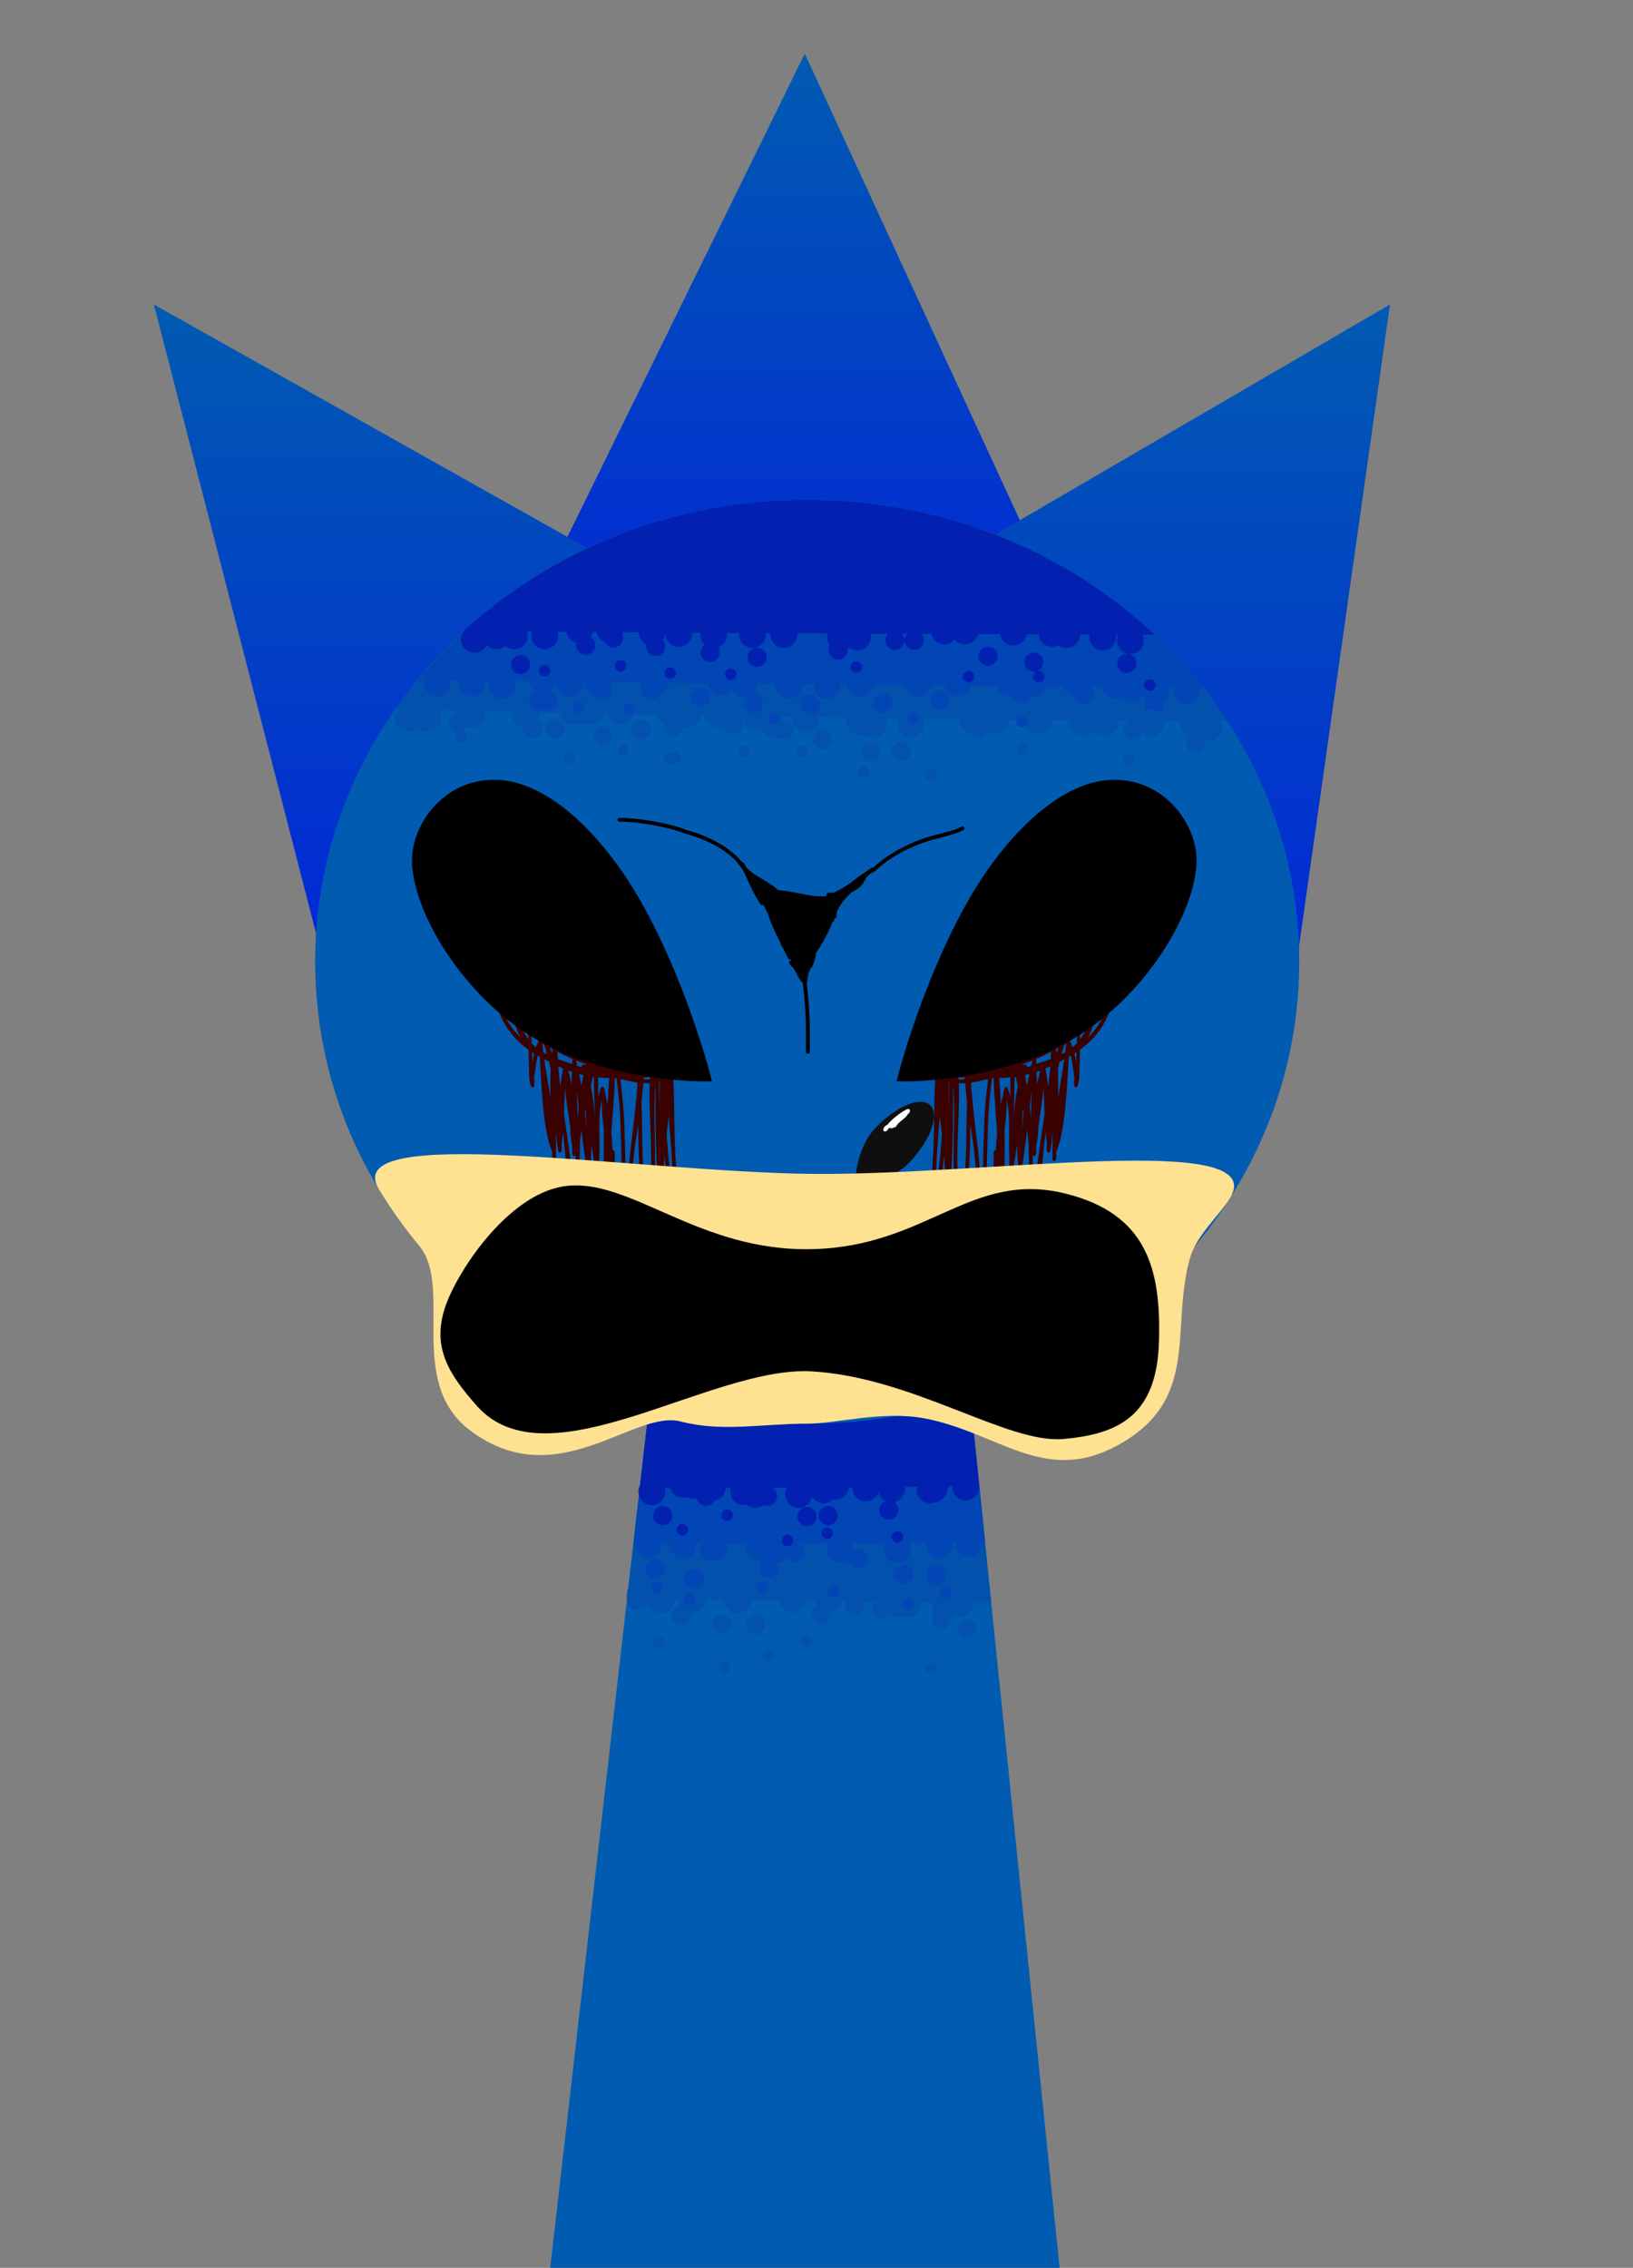<svg version="1.1" xmlns="http://www.w3.org/2000/svg" xmlns:xlink="http://www.w3.org/1999/xlink" width="213.182" height="296.046" viewBox="0,0,213.182,296.046"><rect x="0" y="0" width="213.182" height="296.046" fill="#808080" stroke="none"/><defs><linearGradient x1="318.823" y1="30.025" x2="318.823" y2="106.185" gradientUnits="userSpaceOnUse" id="color-1"><stop offset="0" stop-color="#015bb1"/><stop offset="1" stop-color="#0228d6"/></linearGradient><linearGradient x1="359.212" y1="62.772" x2="359.212" y2="150.681" gradientUnits="userSpaceOnUse" id="color-2"><stop offset="0" stop-color="#015bb1"/><stop offset="1" stop-color="#0228d6"/></linearGradient><linearGradient x1="274.075" y1="62.772" x2="274.075" y2="145.893" gradientUnits="userSpaceOnUse" id="color-3"><stop offset="0" stop-color="#015bb1"/><stop offset="1" stop-color="#0228d6"/></linearGradient></defs><g transform="translate(-214.524,-23.026)"><g stroke-miterlimit="10"><g stroke-linecap="butt"><path d="M286.352,319.072l15.143,-131.842l37.783,-0.158l13.574,132z" fill="#015bb1" stroke="#000000" stroke-width="0"/><path d="M296.401,231.581c1.984,-17.271 5.094,-44.351 5.094,-44.351l37.783,-0.158c0,0 2.846,27.675 4.645,45.169c0.021,0.203 -47.542,-0.484 -47.522,-0.661z" fill="#0251ac" stroke="#000000" stroke-width="0"/><path d="M297.223,224.424c1.751,-15.241 4.272,-37.194 4.272,-37.194l37.783,-0.158c0,0 2.289,21.964 3.871,37.345c0.002,0.023 -45.953,0.241 -45.926,0.007z" fill="#0245b4" stroke="#000000" stroke-width="0"/><path d="M298.045,217.267c1.49,-12.976 3.45,-30.037 3.45,-30.037l37.783,-0.158c0,0 1.741,16.935 3.07,29.853c0.024,0.231 -44.32,0.486 -44.303,0.342z" fill="#0221b0" stroke="#000000" stroke-width="0"/><path d="M297.87,217.751c0,-0.967 0.783,-1.75 1.75,-1.75c0.967,0 1.75,0.783 1.75,1.75c0,0.967 -0.783,1.75 -1.75,1.75c-0.967,0 -1.75,-0.783 -1.75,-1.75z" fill="#0221b0" stroke="none" stroke-width="0.5"/><path d="M338.87,217.151c0,-0.967 0.783,-1.75 1.75,-1.75c0.967,0 1.75,0.783 1.75,1.75c0,0.967 -0.783,1.75 -1.75,1.75c-0.967,0 -1.75,-0.783 -1.75,-1.75z" fill="#0221b0" stroke="none" stroke-width="0.5"/><path d="M337.263,215.422c0.69,0 1.25,0.56 1.25,1.25c0,0.334 -0.131,0.638 -0.345,0.862c-0.068,0.84 -0.728,1.512 -1.563,1.598c-0.204,0.083 -0.427,0.129 -0.661,0.129c-0.967,0 -1.75,-0.783 -1.75,-1.75c0,-0.905 0.687,-1.65 1.568,-1.741c0.204,-0.083 0.427,-0.129 0.661,-0.129c0.042,0 0.084,0.001 0.125,0.004c0.202,-0.141 0.448,-0.224 0.714,-0.224z" fill="#0221b0" stroke="none" stroke-width="0.5"/><path d="M329.3,220.148c0,-0.549 0.353,-1.015 0.845,-1.183c-0.457,-0.223 -0.803,-0.638 -0.931,-1.141c-0.231,0.695 -0.888,1.197 -1.661,1.197c-0.967,0 -1.75,-0.783 -1.75,-1.75c0,-0.967 0.783,-1.75 1.75,-1.75c0.817,0 1.503,0.56 1.696,1.317c0.231,-0.695 0.888,-1.197 1.661,-1.197c0.967,0 1.75,0.783 1.75,1.75c0,0.852 -0.609,1.562 -1.415,1.718c0.335,0.224 0.555,0.606 0.555,1.039c0,0.69 -0.56,1.25 -1.25,1.25c-0.69,0 -1.25,-0.56 -1.25,-1.25z" fill="#0221b0" stroke="none" stroke-width="0.5"/><path d="M317.051,218.11c0,-0.967 0.783,-1.75 1.75,-1.75c0.644,0 1.206,0.347 1.51,0.865c0.136,-0.831 0.858,-1.464 1.727,-1.464c0.111,0 0.219,0.01 0.324,0.03c0.316,-0.315 0.753,-0.509 1.234,-0.509c0.967,0 1.75,0.783 1.75,1.75c0,0.967 -0.783,1.75 -1.75,1.75c-0.111,0 -0.219,-0.01 -0.324,-0.03c-0.316,0.315 -0.753,0.509 -1.234,0.509c-0.644,0 -1.206,-0.347 -1.51,-0.865c-0.136,0.831 -0.858,1.464 -1.727,1.464c-0.967,0 -1.75,-0.783 -1.75,-1.75z" fill="#0221b0" stroke="none" stroke-width="0.5"/><path d="M314.725,217.1c0.69,0 1.25,0.56 1.25,1.25c0,0.69 -0.56,1.25 -1.25,1.25c-0.175,0 -0.342,-0.036 -0.493,-0.101c-0.295,0.227 -0.664,0.361 -1.065,0.361c-0.43,0 -0.824,-0.155 -1.129,-0.413c-0.137,0.035 -0.281,0.053 -0.43,0.053c-0.967,0 -1.75,-0.783 -1.75,-1.75c0,-0.967 0.783,-1.75 1.75,-1.75c0.43,0 0.824,0.155 1.129,0.413c0.137,-0.035 0.281,-0.053 0.43,-0.053c0.593,0 1.117,0.295 1.433,0.746c0.041,-0.004 0.083,-0.006 0.125,-0.006z" fill="#0221b0" stroke="none" stroke-width="0.5"/><path d="M306.693,219.6c-0.604,0 -1.108,-0.428 -1.225,-0.998c-0.145,0.039 -0.297,0.059 -0.454,0.059c-0.291,0 -0.565,-0.071 -0.806,-0.196c-0.162,0.05 -0.334,0.076 -0.513,0.076c-0.967,0 -1.75,-0.783 -1.75,-1.75c0,-0.967 0.783,-1.75 1.75,-1.75c0.291,0 0.565,0.071 0.806,0.196c0.162,-0.05 0.334,-0.076 0.513,-0.076c0.557,0 1.053,0.26 1.374,0.665c0.307,-0.265 0.707,-0.426 1.144,-0.426c0.967,0 1.75,0.783 1.75,1.75c0,0.866 -0.629,1.585 -1.455,1.725c-0.199,0.427 -0.632,0.724 -1.134,0.724z" fill="#0221b0" stroke="none" stroke-width="0.5"/><path d="M297.39,224.584c0,-0.967 0.783,-1.75 1.75,-1.75c0.967,0 1.75,0.783 1.75,1.75c0,0.967 -0.783,1.75 -1.75,1.75c-0.967,0 -1.75,-0.783 -1.75,-1.75z" fill="#0245b4" stroke="none" stroke-width="0.5"/><path d="M318.322,224.413c0.69,0 1.25,0.56 1.25,1.25c0,0.69 -0.56,1.25 -1.25,1.25c-0.459,0 -0.86,-0.247 -1.077,-0.615c-0.297,0.429 -0.78,0.719 -1.332,0.753c0.116,0.19 0.183,0.412 0.183,0.651c0,0.69 -0.56,1.25 -1.25,1.25c-0.69,0 -1.25,-0.56 -1.25,-1.25c0,-0.475 0.265,-0.888 0.654,-1.099c-0.005,-0.003 -0.011,-0.006 -0.016,-0.009c-0.184,0.065 -0.381,0.101 -0.587,0.101c-0.967,0 -1.75,-0.783 -1.75,-1.75c0,-0.967 0.783,-1.75 1.75,-1.75c0.309,0 0.6,0.08 0.852,0.221c0.184,-0.065 0.381,-0.101 0.587,-0.101c0.329,0 0.637,0.091 0.9,0.249c0.694,0.071 1.268,0.548 1.48,1.19c0.224,-0.21 0.525,-0.339 0.856,-0.339z" fill="#0245b4" stroke="none" stroke-width="0.5"/><path d="M326.594,225.252c0.69,0 1.25,0.56 1.25,1.25c0,0.69 -0.56,1.25 -1.25,1.25c-0.651,0 -1.185,-0.497 -1.245,-1.132c-0.308,0.27 -0.711,0.434 -1.153,0.434c-0.967,0 -1.75,-0.783 -1.75,-1.75c0,-0.967 0.783,-1.75 1.75,-1.75c0.967,0 1.75,0.783 1.75,1.75c0,0.045 -0.002,0.089 -0.005,0.133c0.19,-0.117 0.413,-0.184 0.653,-0.184z" fill="#0245b4" stroke="none" stroke-width="0.5"/><path d="M329.879,225.304c0,-0.967 0.783,-1.75 1.75,-1.75c0.967,0 1.75,0.783 1.75,1.75c0,0.967 -0.783,1.75 -1.75,1.75c-0.967,0 -1.75,-0.783 -1.75,-1.75z" fill="#0245b4" stroke="none" stroke-width="0.5"/><path d="M335.393,224.584c0,-0.967 0.783,-1.75 1.75,-1.75c0.967,0 1.75,0.783 1.75,1.75c0,0.967 -0.783,1.75 -1.75,1.75c-0.967,0 -1.75,-0.783 -1.75,-1.75z" fill="#0245b4" stroke="none" stroke-width="0.5"/><path d="M339.35,224.464c0,-0.967 0.783,-1.75 1.75,-1.75c0.967,0 1.75,0.783 1.75,1.75c0,0.967 -0.783,1.75 -1.75,1.75c-0.967,0 -1.75,-0.783 -1.75,-1.75z" fill="#0245b4" stroke="none" stroke-width="0.5"/><path d="M305.902,225.064c0,-0.967 0.783,-1.75 1.75,-1.75c0.967,0 1.75,0.783 1.75,1.75c0,0.967 -0.783,1.75 -1.75,1.75c-0.967,0 -1.75,-0.783 -1.75,-1.75z" fill="#0245b4" stroke="none" stroke-width="0.5"/><path d="M301.946,224.704c0,-0.967 0.783,-1.75 1.75,-1.75c0.967,0 1.75,0.783 1.75,1.75c0,0.967 -0.783,1.75 -1.75,1.75c-0.967,0 -1.75,-0.783 -1.75,-1.75z" fill="#0245b4" stroke="none" stroke-width="0.5"/><path d="M300.819,230.147c0.967,0 1.75,0.783 1.75,1.75c0,0.967 -0.783,1.75 -1.75,1.75c-0.789,0 -1.456,-0.522 -1.674,-1.239c-0.316,0.459 -0.844,0.759 -1.443,0.759c-0.967,0 -1.353,-0.783 -1.353,-1.75c0,-0.967 0.386,-1.75 1.353,-1.75c0.789,0 1.456,0.522 1.674,1.239c0.316,-0.459 0.844,-0.759 1.443,-0.759z" fill="#0251ac" stroke="none" stroke-width="0.5"/><path d="M302.206,233.935c0,-0.649 0.495,-1.183 1.129,-1.244c-0.121,-0.238 -0.19,-0.508 -0.19,-0.794c0,-0.967 0.783,-1.75 1.75,-1.75c0.967,0 1.75,0.783 1.75,1.75c0,0.967 -0.783,1.75 -1.75,1.75c-0.076,0 -0.152,-0.005 -0.225,-0.014c0.024,0.097 0.037,0.198 0.037,0.302c0,0.69 -0.56,1.25 -1.25,1.25c-0.69,0 -1.25,-0.56 -1.25,-1.25z" fill="#0251ac" stroke="none" stroke-width="0.5"/><path d="M309.019,231.897c0,-0.967 0.783,-1.75 1.75,-1.75c0.967,0 1.75,0.783 1.75,1.75c0,0.967 -0.783,1.75 -1.75,1.75c-0.967,0 -1.75,-0.783 -1.75,-1.75z" fill="#0251ac" stroke="none" stroke-width="0.5"/><path d="M316.212,231.777c0,-0.967 0.783,-1.75 1.75,-1.75c0.967,0 1.75,0.783 1.75,1.75c0,0.967 -0.783,1.75 -1.75,1.75c-0.967,0 -1.75,-0.783 -1.75,-1.75z" fill="#0251ac" stroke="none" stroke-width="0.5"/><path d="M320.428,233.815c0,-0.498 0.291,-0.928 0.713,-1.129c-0.161,-0.265 -0.254,-0.576 -0.254,-0.909c0,-0.967 0.783,-1.75 1.75,-1.75c0.967,0 1.75,0.783 1.75,1.75c0,0.881 -0.65,1.609 -1.497,1.732c0.025,0.098 0.038,0.201 0.038,0.306c0,0.69 -0.56,1.25 -1.25,1.25c-0.69,0 -1.25,-0.56 -1.25,-1.25z" fill="#0251ac" stroke="none" stroke-width="0.5"/><path d="M328.461,232.976c0,-0.69 0.56,-1.25 1.25,-1.25c0.097,0 0.19,0.011 0.281,0.032c0.25,-0.661 0.889,-1.131 1.637,-1.131c0.233,0 0.456,0.046 0.659,0.128c0.203,-0.083 0.426,-0.128 0.659,-0.128c0.967,0 1.75,0.783 1.75,1.75c0,0.967 -0.783,1.75 -1.75,1.75c-0.233,0 -0.456,-0.046 -0.659,-0.128c-0.203,0.083 -0.426,0.128 -0.659,0.128c-0.369,0 -0.711,-0.114 -0.994,-0.309c-0.229,0.251 -0.558,0.409 -0.924,0.409c-0.69,0 -1.25,-0.56 -1.25,-1.25z" fill="#0251ac" stroke="none" stroke-width="0.5"/><path d="M336.133,234.415c0,-0.358 0.151,-0.681 0.392,-0.909c-0.257,-0.305 -0.413,-0.699 -0.413,-1.129c0,-0.967 0.783,-1.75 1.75,-1.75c0.354,0 0.684,0.105 0.959,0.286c0.275,-0.181 0.605,-0.286 0.959,-0.286c0.967,0 1.75,0.783 1.75,1.75c0,0.967 -0.783,1.75 -1.75,1.75c-0.354,0 -0.684,-0.105 -0.959,-0.286c-0.084,0.055 -0.172,0.103 -0.265,0.143c0.049,0.134 0.076,0.28 0.076,0.431c0,0.69 -0.56,1.25 -1.25,1.25c-0.69,0 -1.25,-0.56 -1.25,-1.25z" fill="#0251ac" stroke="none" stroke-width="0.5"/><path d="M299.808,220.868c0,-0.69 0.56,-1.25 1.25,-1.25c0.69,0 1.25,0.56 1.25,1.25c0,0.69 -0.56,1.25 -1.25,1.25c-0.69,0 -1.25,-0.56 -1.25,-1.25z" fill="#0221b0" stroke="none" stroke-width="0.5"/><path d="M318.63,220.988c0,-0.69 0.56,-1.25 1.25,-1.25c0.69,0 1.25,0.56 1.25,1.25c0,0.69 -0.56,1.25 -1.25,1.25c-0.69,0 -1.25,-0.56 -1.25,-1.25z" fill="#0221b0" stroke="none" stroke-width="0.5"/><path d="M321.387,220.868c0,-0.69 0.56,-1.25 1.25,-1.25c0.69,0 1.25,0.56 1.25,1.25c0,0.69 -0.56,1.25 -1.25,1.25c-0.69,0 -1.25,-0.56 -1.25,-1.25z" fill="#0221b0" stroke="none" stroke-width="0.5"/><path d="M303.884,229.14c0,-0.69 0.56,-1.25 1.25,-1.25c0.69,0 1.25,0.56 1.25,1.25c0,0.69 -0.56,1.25 -1.25,1.25c-0.69,0 -1.25,-0.56 -1.25,-1.25z" fill="#0245b4" stroke="none" stroke-width="0.5"/><path d="M331.338,228.54c0,-0.69 0.56,-1.25 1.25,-1.25c0.69,0 1.25,0.56 1.25,1.25c0,0.69 -0.56,1.25 -1.25,1.25c-0.69,0 -1.25,-0.56 -1.25,-1.25z" fill="#0245b4" stroke="none" stroke-width="0.5"/><path d="M335.414,228.66c0,-0.69 0.56,-1.25 1.25,-1.25c0.69,0 1.25,0.56 1.25,1.25c0,0.69 -0.56,1.25 -1.25,1.25c-0.69,0 -1.25,-0.56 -1.25,-1.25z" fill="#0245b4" stroke="none" stroke-width="0.5"/><path d="M298.849,227.821c0,-0.69 0.56,-1.25 1.25,-1.25c0.69,0 1.25,0.56 1.25,1.25c0,0.69 -0.56,1.25 -1.25,1.25c-0.69,0 -1.25,-0.56 -1.25,-1.25z" fill="#0245b4" stroke="none" stroke-width="0.5"/><path d="M307.601,235.014c0,-0.69 0.56,-1.25 1.25,-1.25c0.69,0 1.25,0.56 1.25,1.25c0,0.69 -0.56,1.25 -1.25,1.25c-0.69,0 -1.25,-0.56 -1.25,-1.25z" fill="#0251ac" stroke="none" stroke-width="0.5"/><path d="M311.917,235.134c0,-0.69 0.56,-1.25 1.25,-1.25c0.69,0 1.25,0.56 1.25,1.25c0,0.69 -0.56,1.25 -1.25,1.25c-0.69,0 -1.25,-0.56 -1.25,-1.25z" fill="#0251ac" stroke="none" stroke-width="0.5"/><path d="M324.864,232.616c0,-0.69 0.56,-1.25 1.25,-1.25c0.69,0 1.25,0.56 1.25,1.25c0,0.69 -0.56,1.25 -1.25,1.25c-0.69,0 -1.25,-0.56 -1.25,-1.25z" fill="#0251ac" stroke="none" stroke-width="0.5"/><path d="M339.49,235.614c0,-0.69 0.56,-1.25 1.25,-1.25c0.69,0 1.25,0.56 1.25,1.25c0,0.69 -0.56,1.25 -1.25,1.25c-0.69,0 -1.25,-0.56 -1.25,-1.25z" fill="#0251ac" stroke="none" stroke-width="0.5"/><path d="M302.85,222.714c0,-0.414 0.336,-0.75 0.75,-0.75c0.414,0 0.75,0.336 0.75,0.75c0,0.414 -0.336,0.75 -0.75,0.75c-0.414,0 -0.75,-0.336 -0.75,-0.75z" fill="#0221b0" stroke="none" stroke-width="0.5"/><path d="M308.684,220.822c0,-0.414 0.336,-0.75 0.75,-0.75c0.414,0 0.75,0.336 0.75,0.75c0,0.414 -0.336,0.75 -0.75,0.75c-0.414,0 -0.75,-0.336 -0.75,-0.75z" fill="#0221b0" stroke="none" stroke-width="0.5"/><path d="M316.569,224.133c0,-0.414 0.336,-0.75 0.75,-0.75c0.414,0 0.75,0.336 0.75,0.75c0,0.414 -0.336,0.75 -0.75,0.75c-0.414,0 -0.75,-0.336 -0.75,-0.75z" fill="#0221b0" stroke="none" stroke-width="0.5"/><path d="M321.773,223.187c0,-0.414 0.336,-0.75 0.75,-0.75c0.414,0 0.75,0.336 0.75,0.75c0,0.414 -0.336,0.75 -0.75,0.75c-0.414,0 -0.75,-0.336 -0.75,-0.75z" fill="#0221b0" stroke="none" stroke-width="0.5"/><path d="M330.919,223.66c0,-0.414 0.336,-0.75 0.75,-0.75c0.414,0 0.75,0.336 0.75,0.75c0,0.414 -0.336,0.75 -0.75,0.75c-0.414,0 -0.75,-0.336 -0.75,-0.75z" fill="#0221b0" stroke="none" stroke-width="0.5"/><path d="M299.538,230.283c0,-0.414 0.336,-0.75 0.75,-0.75c0.414,0 0.75,0.336 0.75,0.75c0,0.414 -0.336,0.75 -0.75,0.75c-0.414,0 -0.75,-0.336 -0.75,-0.75z" fill="#0245b4" stroke="none" stroke-width="0.5"/><path d="M303.796,231.86c0,-0.414 0.336,-0.75 0.75,-0.75c0.414,0 0.75,0.336 0.75,0.75c0,0.414 -0.336,0.75 -0.75,0.75c-0.414,0 -0.75,-0.336 -0.75,-0.75z" fill="#0245b4" stroke="none" stroke-width="0.5"/><path d="M313.415,230.283c0,-0.414 0.336,-0.75 0.75,-0.75c0.414,0 0.75,0.336 0.75,0.75c0,0.414 -0.336,0.75 -0.75,0.75c-0.414,0 -0.75,-0.336 -0.75,-0.75z" fill="#0245b4" stroke="none" stroke-width="0.5"/><path d="M322.562,230.756c0,-0.414 0.336,-0.75 0.75,-0.75c0.414,0 0.75,0.336 0.75,0.75c0,0.414 -0.336,0.75 -0.75,0.75c-0.414,0 -0.75,-0.336 -0.75,-0.75z" fill="#0245b4" stroke="none" stroke-width="0.5"/><path d="M332.339,232.491c0,-0.414 0.336,-0.75 0.75,-0.75c0.414,0 0.75,0.336 0.75,0.75c0,0.414 -0.336,0.75 -0.75,0.75c-0.414,0 -0.75,-0.336 -0.75,-0.75z" fill="#0245b4" stroke="none" stroke-width="0.5"/><path d="M337.227,231.072c0,-0.414 0.336,-0.75 0.75,-0.75c0.414,0 0.75,0.336 0.75,0.75c0,0.414 -0.336,0.75 -0.75,0.75c-0.414,0 -0.75,-0.336 -0.75,-0.75z" fill="#0245b4" stroke="none" stroke-width="0.5"/><path d="M299.696,237.379c0,-0.414 0.336,-0.75 0.75,-0.75c0.414,0 0.75,0.336 0.75,0.75c0,0.414 -0.336,0.75 -0.75,0.75c-0.414,0 -0.75,-0.336 -0.75,-0.75z" fill="#0251ac" stroke="none" stroke-width="0.5"/><path d="M308.369,240.691c0,-0.414 0.336,-0.75 0.75,-0.75c0.414,0 0.75,0.336 0.75,0.75c0,0.414 -0.336,0.75 -0.75,0.75c-0.414,0 -0.75,-0.336 -0.75,-0.75z" fill="#0251ac" stroke="none" stroke-width="0.5"/><path d="M314.046,239.114c0,-0.414 0.336,-0.75 0.75,-0.75c0.414,0 0.75,0.336 0.75,0.75c0,0.414 -0.336,0.75 -0.75,0.75c-0.414,0 -0.75,-0.336 -0.75,-0.75z" fill="#0251ac" stroke="none" stroke-width="0.5"/><path d="M319.092,237.222c0,-0.414 0.336,-0.75 0.75,-0.75c0.414,0 0.75,0.336 0.75,0.75c0,0.414 -0.336,0.75 -0.75,0.75c-0.414,0 -0.75,-0.336 -0.75,-0.75z" fill="#0251ac" stroke="none" stroke-width="0.5"/><path d="M335.335,240.849c0,-0.414 0.336,-0.75 0.75,-0.75c0.414,0 0.75,0.336 0.75,0.75c0,0.414 -0.336,0.75 -0.75,0.75c-0.414,0 -0.75,-0.336 -0.75,-0.75z" fill="#0251ac" stroke="none" stroke-width="0.5"/></g><path d="M214.524,306.613v-283.587h213.182v283.587z" fill="none" stroke="none" stroke-width="0" stroke-linecap="butt"/><path d="" fill="none" stroke="#000000" stroke-width="2" stroke-linecap="round"/><g stroke-linecap="butt"><path d="M282.963,104.579l36.622,-74.554l35.098,76.16z" fill="url(#color-1)" stroke="#000000" stroke-width="0"/><path d="M322.441,105.633l73.542,-42.862l-12.458,87.909z" fill="url(#color-2)" stroke="#000000" stroke-width="0"/><path d="M256.047,145.893l-21.437,-83.121l78.929,44.358z" fill="url(#color-3)" stroke="#000000" stroke-width="0"/><path d="M255.664,148.572c0,-33.302 28.76,-60.298 64.237,-60.298c35.477,0 64.237,26.996 64.237,60.298c0,33.302 -28.76,60.298 -64.237,60.298c-35.477,0 -64.237,-26.996 -64.237,-60.298z" fill="#015bb1" stroke="#000000" stroke-width="0"/><path d="M294.23,176.469c-0.008,4.073 -0.003,8.149 -0.003,12.224c0,2.132 -0.004,4.401 0.202,6.626c0.181,0.912 0.403,1.956 0.379,2.729c0.022,0.115 0.045,0.229 0.069,0.343l-0.002,0.022l0.005,-0l0.09,0.698c0.004,0.025 0.005,0.051 0.005,0.076c0,0.198 -0.112,0.332 -0.25,0.298c-0.119,-0.029 -0.219,-0.173 -0.244,-0.339l-0.12,-0.719l0.025,-0.003c-0.02,-0.097 -0.04,-0.194 -0.059,-0.292c-1.054,-3.748 -0.989,-8.535 -0.971,-12.334c-0.07,0.533 -0.14,1.065 -0.21,1.598l-0.035,0.69c-0.008,0.186 -0.117,0.308 -0.249,0.275c-0.104,-0.026 -0.193,-0.139 -0.231,-0.278l-0.194,-0.674l0.098,-0.039c-0.92,-3.159 -0.504,-8.376 -0.353,-11.995l-0.058,-0.385c-0.098,-0.65 -0.245,-1.547 -0.397,-2.553c0.001,1.029 -0.045,2.023 -0.175,2.944l0.002,0.026l0.043,0.011l-0.002,0.718c0,0 0,0 0,0c-0,0.198 -0.112,0.331 -0.25,0.297c-0.132,-0.032 -0.24,-0.205 -0.249,-0.393l-0.041,-0.705c-0.237,-1.586 -0.443,-3.174 -0.635,-4.762c-0.103,0.659 -0.172,1.298 -0.191,1.906c-0.116,3.798 -0.121,7.617 -0.122,11.447l-0,0.719v0c-0,0.198 -0.112,0.332 -0.25,0.298c-0.128,-0.031 -0.233,-0.195 -0.248,-0.377l-0.067,-0.723l0.034,0.002c-0.974,-4.032 -1.008,-8.887 -1.57,-13.011c-0.047,0.555 -0.107,1.097 -0.187,1.618l0.037,0.009l-0.002,0.718c0,0 0,0 0,0c-0.001,0.198 -0.112,0.33 -0.25,0.296c-0.124,-0.03 -0.227,-0.185 -0.247,-0.36l-0.091,-0.722c-0.072,-0.573 -0.119,-1.151 -0.155,-1.731c0,0.973 0,1.945 0,2.918v0.719c0,0.198 -0.112,0.332 -0.25,0.298c-0.138,-0.034 -0.25,-0.222 -0.25,-0.421v-0.719c0,-0.023 -0,-0.046 -0,-0.069c-1.222,-2.754 -1.395,-8.89 -1.63,-12.397c-0.089,-0.05 -0.178,-0.101 -0.266,-0.153c-0.213,0.983 -0.372,2.231 -0.494,3.127l0.074,0.023l-0.022,0.711c-0.005,0.191 -0.115,0.317 -0.25,0.284c-0.112,-0.028 -0.208,-0.158 -0.239,-0.312l-0.156,-0.712l0.012,-0.003l-0.021,-0.052c-0.025,-1.296 -0.07,-2.573 -0.098,-3.835c-1.501,-1.076 -2.853,-2.526 -3.796,-4.786c0,0 -0.139,-0.333 0.069,-0.481c0.208,-0.148 0.347,0.185 0.347,0.185c0.614,1.476 1.422,2.584 2.335,3.461c-0.295,-0.49 -0.527,-1.04 -0.677,-1.659l-0.096,0.025l-0.163,-0.711c-0.01,-0.042 -0.016,-0.086 -0.016,-0.13c0,-0.198 0.112,-0.332 0.25,-0.298c0.059,0.015 0.114,0.057 0.156,0.117l0.365,0.503c0.407,0.29 0.809,0.574 1.207,0.852c0.024,-1.474 0.111,-2.929 0.32,-4.373l-0.022,-0.005v-0.719c0,-0.198 0.112,-0.332 0.25,-0.298c0.1,0.025 0.186,0.13 0.226,0.261l0.185,0.577l-0.009,0.004l0.021,0.038c0.299,1.909 0.549,3.786 0.754,5.683c0.467,0.304 0.933,0.596 1.401,0.872c0.023,-0.159 0.124,-0.258 0.245,-0.229c0.109,0.027 0.202,0.15 0.236,0.298l0.06,0.243c1.289,0.727 2.6,1.334 3.994,1.77c0.174,-0.658 0.364,-1.278 0.572,-1.844l-0.03,-0.022l0.156,-0.635c0.031,-0.139 0.127,-0.222 0.239,-0.195c0.1,0.025 0.186,0.13 0.226,0.261l0.185,0.577l-0.017,0.008l0.036,0.075c0.008,0.717 0.017,1.435 0.028,2.154c0.549,0.141 1.107,0.294 1.667,0.44c0.076,-0.646 0.165,-1.266 0.268,-1.849l-0.023,-0.006v-0.719c0,-0.198 0.112,-0.332 0.25,-0.298c0.124,0.031 0.227,0.186 0.247,0.362l0.073,0.591c0.09,0.734 0.185,1.462 0.278,2.186c0.083,0.019 0.166,0.037 0.248,0.055c0.731,-0.185 1.46,-0.404 2.177,-0.6c0.036,-0.772 0.099,-1.521 0.201,-2.234l0.087,-0.597c0.021,-0.162 0.123,-0.264 0.246,-0.234c0.138,0.034 0.25,0.222 0.25,0.421v0.719l-0.05,-0.012c0.066,0.559 0.103,1.134 0.117,1.719c0.349,-0.083 0.694,-0.154 1.034,-0.207c0.096,-0.52 0.218,-0.994 0.373,-1.409l-0.081,-0.069l0.185,-0.579c0.037,-0.124 0.127,-0.195 0.232,-0.169c0.138,0.034 0.25,0.222 0.25,0.421v0.719v0c0,0.24 0,0.479 0,0.719c0,0.086 -0,0.173 -0,0.259c0,-0 0.001,-0 0.001,-0c0.012,-0.189 0.031,-0.367 0.061,-0.529c0,-0.113 0,-0.227 0,-0.34v0v-0.719c0,-0.198 0.112,-0.332 0.25,-0.298c0.138,0.034 0.25,0.222 0.25,0.421v0.719v0c0,0.103 0,0.207 0,0.31c0.012,0.09 0.023,0.18 0.033,0.27c0.112,-0.043 0.223,-0.09 0.334,-0.142c0.03,-0.319 0.053,-0.64 0.066,-0.972l0.003,-0.618c0.001,-0.197 0.112,-0.329 0.25,-0.295c0.138,0.034 0.25,0.222 0.25,0.421v0.719l-0.007,-0.002c-0.002,0.048 -0.004,0.096 -0.007,0.144c0.015,0.098 0.029,0.196 0.043,0.295c0.445,-0.245 0.886,-0.503 1.332,-0.668l0.345,-0.126c0.031,-0.013 0.066,-0.016 0.103,-0.007c0.138,0.034 0.25,0.222 0.25,0.421c0,0.082 -0.019,0.153 -0.052,0.206l-0.298,0.499l-0.028,-0.037c-0.365,0.889 -0.795,1.572 -1.28,2.088c-0.016,0.271 -0.044,0.55 -0.074,0.811c0.189,3.367 0.096,7.016 0.279,9.943c0.252,4.045 0.433,7.954 0.494,11.921c0.097,1.327 0.123,2.599 0.023,3.731c0,0.187 0,0.374 0,0.56v0.719c0,0.198 -0.112,0.332 -0.25,0.298c-0.138,-0.034 -0.25,-0.222 -0.25,-0.421c0,-0.034 0,-0.685 0,-0.719c0,-0.115 0,-0.229 0,-0.344c-0.119,-0.779 0.007,-1.729 -0.091,-2.471c-0.477,-3.628 -0.732,-7.264 -1.12,-10.894c-0.081,-0.755 -0.155,-1.51 -0.224,-2.264c-0.107,1.33 -0.188,2.67 -0.262,4.013c0.002,0.067 0.004,0.133 0.006,0.2c0.428,3.602 1.284,8.256 0.879,11.372c0.001,0.123 0.002,0.246 0.003,0.369l-0.002,0.001l0.002,0.001v0.538c0,0.198 -0.112,0.332 -0.25,0.298c-0.138,-0.034 -0.25,-0.222 -0.25,-0.421v-0.537c-0,-0.12 -0.001,-0.241 -0.001,-0.361c-0.03,-0.174 -0.047,-0.368 -0.055,-0.573c-0.266,-2.028 -0.461,-4.011 -0.598,-5.981c-0.114,1.879 -0.254,3.746 -0.468,5.579c-0.072,0.617 -0.161,1.224 -0.25,1.832c0,3.04 0,6.08 0,9.121v0.719c0,0.198 -0.112,0.332 -0.25,0.298c-0.117,-0.029 -0.216,-0.169 -0.243,-0.332l-0.13,-0.718l0.046,-0.007c-1.279,-4.266 -1.047,-9.673 -1.047,-13.821c0,-5.003 -0.56,-10.115 -0.562,-15.106c0,-0.196 -0.001,-0.394 -0.003,-0.593c-0.175,1.146 -0.347,2.24 -0.472,3.24c-0.588,4.683 -0.335,9.848 -0.335,14.733c0,3.59 0,7.181 0,10.771v0.617c0,0.198 -0.112,0.332 -0.25,0.298c-0.088,-0.022 -0.166,-0.106 -0.21,-0.216l-0.275,-0.661l0.124,-0.088c-1.175,-3.497 -0.418,-10.593 -0.515,-13.829c-0.151,-5.061 -0.204,-10.104 -0.388,-15.17c-0.07,-1.928 -0.273,-3.814 -0.509,-5.714c-0.073,0 -0.145,-0 -0.218,-0.001c-0.002,0.045 -0.004,0.09 -0.005,0.133c-0.061,2.332 -0.306,4.639 -0.448,6.956c0.064,0.765 0.112,1.533 0.157,2.292c0.013,0.001 0.027,0.003 0.041,0.007c0.25,0.061 0.25,0.421 0.25,0.421v0.443c0,0.918 0.025,1.77 -0.045,2.605c0.009,0.089 0.018,0.177 0.027,0.264l0.017,0.004v0.719c0,0.198 -0.112,0.332 -0.25,0.298c-0.136,-0.033 -0.246,-0.216 -0.25,-0.411l-0.014,-0.652c-0.013,-0.123 -0.028,-0.251 -0.045,-0.382zM293.854,167.223c0.047,-1.169 0.114,-2.339 0.209,-3.464c-0.487,-0.016 -0.976,-0.045 -1.465,-0.094c0.015,0.828 0.03,1.657 0.045,2.486c0.042,-0.18 0.083,-0.338 0.124,-0.47l0.188,-0.611c0.036,-0.126 0.127,-0.199 0.233,-0.173c0.112,0.028 0.207,0.157 0.239,0.31l0.159,0.712l-0.047,0.011c0.121,0.419 0.225,0.851 0.316,1.292zM287.68,162.35c-0.091,-0.044 -0.182,-0.088 -0.274,-0.132c0.062,0.86 0.146,1.719 0.245,2.578c0.151,-0.912 0.294,-1.706 0.374,-2.261l0.003,-0.022c-0.117,-0.052 -0.233,-0.106 -0.349,-0.162zM283.886,157.408c0.272,0.188 0.543,0.372 0.813,0.553c-0.135,-1.209 -0.289,-2.411 -0.46,-3.62c-0.103,0.628 -0.275,1.254 -0.31,1.809c-0.026,0.417 -0.039,0.837 -0.043,1.259zM300.031,179.84c0.081,-1.036 0.171,-2.072 0.269,-3.113c0.015,-0.157 0.03,-0.314 0.045,-0.471c-0.004,-0.066 -0.008,-0.132 -0.012,-0.198c-0.239,-3.843 -0.254,-7.635 -0.247,-11.427c-0.016,0.158 -0.029,0.309 -0.039,0.451c-0.188,2.764 -0.016,5.76 -0.016,8.584c0,2.058 0,4.116 0,6.175zM302.375,161.726c0.138,-0.227 0.276,-0.444 0.42,-0.636c-0.193,0.102 -0.386,0.208 -0.58,0.311c0.009,0.078 0.018,0.156 0.026,0.235c0.05,0.005 0.087,0.02 0.106,0.046c0.01,0.014 0.019,0.028 0.028,0.044zM295.519,163.894c0.233,1.887 0.432,3.762 0.501,5.678c0.184,5.069 0.237,10.114 0.388,15.177c0.028,0.928 0.074,1.895 0.127,2.883c-0,-4.925 -0.25,-10.123 0.343,-14.844c0.324,-2.58 0.612,-5.166 0.845,-7.783c-0.004,-0.223 -0.008,-0.445 -0.01,-0.666c-0.652,-0.088 -1.327,-0.232 -2.019,-0.401c-0.058,-0.014 -0.116,-0.028 -0.175,-0.043zM291,161.935c-0.432,-0.138 -0.857,-0.292 -1.276,-0.46l0.147,0.669c0.194,0.072 0.387,0.147 0.579,0.227c-0.004,-0.027 -0.006,-0.054 -0.006,-0.082c0,-0.198 0.112,-0.332 0.25,-0.298v0l0.278,0.068c0.01,-0.042 0.02,-0.083 0.029,-0.124zM284.494,159.732c0.097,-0.286 0.203,-0.538 0.316,-0.734c-0.007,-0.069 -0.014,-0.138 -0.021,-0.206c-0.299,-0.199 -0.599,-0.403 -0.9,-0.613c0.005,0.34 0.015,0.681 0.028,1.022c0.09,0.097 0.183,0.19 0.282,0.279c0.098,0.088 0.196,0.171 0.296,0.252zM301.819,168.758c-0.096,0.788 -0.189,1.576 -0.275,2.368c0.122,1.683 0.273,3.367 0.453,5.051c0.128,1.198 0.332,2.577 0.54,4.026c-0.087,-2.138 -0.202,-4.286 -0.338,-6.474c-0.104,-1.678 -0.254,-3.325 -0.379,-4.971zM299.341,164.421c-0.27,0.014 -0.546,0.012 -0.827,-0.005c-0.062,0.814 -0.15,1.632 -0.253,2.442c0.04,1.252 0.084,2.488 0.084,3.65c-0.001,4.989 0.562,10.103 0.562,15.106c0,3.144 -0.048,6.091 0.406,9.283c0.048,0.339 0.131,0.769 0.217,1.236c0,-2.13 0,-4.26 0,-6.39c-0.098,-0.605 -0.056,-1.337 0,-2.004c0,-4.732 0,-9.464 0,-14.196c0,-2.304 -0.3,-5.959 -0.19,-9.121zM289.615,179.726c0.009,-1.967 0.029,-3.931 0.075,-5.889c-0.045,0.085 -0.121,0.13 -0.208,0.108c-0.138,-0.034 -0.249,-0.221 -0.25,-0.418l-0.004,-0.718c-0.001,-0.085 -0.003,-0.174 -0.007,-0.264c-0.164,-0.643 -0.242,-1.528 -0.268,-2.519c-0.227,-1.595 -0.534,-3.38 -0.663,-4.91c-0.068,1.096 -0.1,2.226 -0.145,3.342c0.083,0.559 0.169,1.119 0.256,1.681c0.492,3.198 0.868,6.386 1.214,9.587zM285.444,160.394c0.159,0.095 0.319,0.183 0.48,0.267c-0.116,-0.469 -0.357,-1.399 -0.505,-1.381c-0.029,0.003 -0.057,0.013 -0.085,0.029c0.019,0.194 0.038,0.389 0.056,0.584c0.015,0.162 0.033,0.329 0.053,0.502zM289.821,165.431c0.047,1.21 0.095,2.458 0.097,3.672c0.043,-0.512 0.094,-1.032 0.151,-1.556c-0.063,-0.559 -0.126,-1.117 -0.189,-1.676c-0.015,-0.134 -0.036,-0.282 -0.06,-0.44zM292.057,163.604c-0.053,-0.007 -0.105,-0.014 -0.158,-0.021c-0.069,0.387 -0.146,0.778 -0.229,1.171l0.001,0.004l-0.001,0c-0.008,0.037 -0.016,0.074 -0.024,0.111c0.3,1.307 0.436,2.698 0.524,4.104c-0.039,-1.791 -0.086,-3.586 -0.113,-5.369zM290.882,168.218c0.075,0.783 0.138,1.571 0.199,2.346c-0.023,-0.937 -0.06,-1.877 -0.092,-2.816c-0.036,0.157 -0.072,0.314 -0.107,0.47zM290.691,163.372c-0.191,-0.041 -0.382,-0.086 -0.573,-0.135c0.123,0.498 0.229,1.016 0.322,1.547c0.077,-0.477 0.16,-0.949 0.25,-1.412zM287.307,160.326c0.01,0.318 0.023,0.636 0.04,0.954c0.629,0.233 1.262,0.429 1.886,0.64v-0.466v0v0c0,-0.064 0.012,-0.122 0.033,-0.169c-0.664,-0.285 -1.314,-0.607 -1.959,-0.959zM288.709,162.791c0.161,0.575 0.296,1.188 0.409,1.822c0.035,-0.609 0.067,-1.168 0.089,-1.646c-0.166,-0.055 -0.332,-0.114 -0.498,-0.177zM286.318,159.759c0.09,0.245 0.174,0.519 0.25,0.811c0.024,-0.204 0.051,-0.404 0.081,-0.602l-0.036,-0.01l0,-0.025c-0.099,-0.057 -0.197,-0.116 -0.295,-0.174zM283.969,160.374c0.022,0.438 0.046,0.875 0.068,1.313c0.059,-0.38 0.134,-0.764 0.221,-1.127c-0.097,-0.061 -0.193,-0.123 -0.289,-0.186zM293.095,166.555c-0.583,2.398 -0.182,5.23 -0.357,7.791c0.058,2.453 0.4,5.833 0.443,8.781c0.058,-0.443 0.116,-0.887 0.175,-1.33c-0.004,-3.795 -0.005,-7.589 -0.003,-11.382c-0.177,-1.413 -0.296,-2.771 -0.258,-3.86zM299.36,163.963c0.005,-0.109 0.011,-0.216 0.018,-0.324c-0.26,0.031 -0.533,0.043 -0.815,0.039c-0.004,0.069 -0.008,0.139 -0.012,0.208c0.274,0.041 0.545,0.068 0.81,0.076zM299.509,162.187c0.002,-0.016 0.004,-0.032 0.006,-0.048c-0.301,0.05 -0.604,0.113 -0.91,0.185c-0,0.058 -0.001,0.115 -0.002,0.173c0.303,-0.134 0.603,-0.232 0.906,-0.31zM297.435,162.626c0.096,-0.007 0.191,-0.016 0.286,-0.025c0,-0.018 0.001,-0.036 0.001,-0.054c-0.096,0.026 -0.191,0.052 -0.287,0.078zM297.565,163.695c0.048,0.011 0.096,0.022 0.144,0.033c-0,-0.013 -0,-0.027 -0,-0.04c-0.048,0.002 -0.096,0.005 -0.144,0.007zM301.362,163.9c-0.002,0.001 -0.005,0.002 -0.007,0.004c0.001,0.047 0.001,0.095 0.002,0.142c0.002,-0.049 0.004,-0.097 0.005,-0.146zM301.382,163.227c0.006,-0.214 0.01,-0.428 0.014,-0.643c-0.008,0.001 -0.016,0.003 -0.024,0.004c-0.018,0.027 -0.037,0.054 -0.057,0.08c0.01,0.201 0.019,0.403 0.025,0.606c0.014,-0.015 0.028,-0.031 0.042,-0.047zM301.288,161.855c0.004,-0.001 0.007,-0.002 0.011,-0.004l-0.003,-0.02c-0.012,0.004 -0.023,0.009 -0.035,0.013c0,0.005 0.001,0.01 0.001,0.016c0.009,-0.002 0.018,-0.003 0.026,-0.005zM301.436,161.776c-0.035,0.014 -0.071,0.028 -0.106,0.042l0.103,-0.012c0.001,-0.01 0.002,-0.02 0.003,-0.03zM300.589,167.984c0.034,-1.261 0.063,-2.522 0.065,-3.79c-0.022,0.007 -0.045,0.014 -0.068,0.021c-0.003,1.256 -0.005,2.512 0.002,3.769zM283.499,157.906c-0.309,-0.218 -0.62,-0.441 -0.933,-0.669c0.309,0.481 0.597,0.99 0.935,1.454c-0.002,-0.262 -0.003,-0.524 -0.002,-0.785zM300.587,163.819c0.022,-0.008 0.043,-0.016 0.064,-0.025c-0.004,-0.162 -0.012,-0.341 -0.021,-0.531c-0.014,0.008 -0.027,0.015 -0.041,0.022c-0,0.178 -0.001,0.356 -0.001,0.534zM286.397,166.331c-0.031,-1.259 -0.038,-2.509 0.013,-3.7c-0.066,-0.332 -0.141,-0.667 -0.228,-1.01c-0.206,-0.103 -0.412,-0.208 -0.617,-0.316c0.213,1.49 0.539,3.247 0.833,5.026z" fill="#390200" stroke="none" stroke-width="0.5"/><path d="M269.307,135.286c0,-4.154 3.841,-9.844 10.349,-9.445c6.06,0.372 12.699,6.828 17.356,14.839c5.951,10.238 9.165,22.517 9.165,22.517c0,0 -11.942,0.061 -21.333,-5.462c-9.036,-5.314 -15.536,-16.091 -15.536,-22.449z" fill="#000000" stroke="#000000" stroke-width="2"/><g><path d="M335.935,167.279c1.274,1.192 0.122,4.492 -2.572,7.372c-2.694,2.88 -7.185,3.057 -7.185,3.057c0,0 -0.122,-4.492 2.572,-7.372c2.694,-2.88 5.911,-4.248 7.185,-3.057z" fill="#0f0f0f" stroke="#000000" stroke-width="0"/><path d="M330.704,170.238c-0.068,0.035 -0.136,0.068 -0.206,0.101c-0.003,0.002 -0.006,0.005 -0.01,0.007l0.041,0.041l-0.272,0.272c-0.045,0.045 -0.108,0.073 -0.177,0.073c-0.138,0 -0.25,-0.112 -0.25,-0.25c0,-0.042 0.01,-0.082 0.029,-0.116l0.134,-0.268l0.034,0.017l0.013,-0.082c0.118,-0.064 0.234,-0.13 0.349,-0.196c0.479,-0.681 1.852,-1.667 2.304,-1.894l0.268,-0.134c0.035,-0.018 0.074,-0.029 0.116,-0.029c0.138,0 0.25,0.112 0.25,0.25c0,0.042 -0.01,0.082 -0.029,0.116l-0.134,0.268l-0.074,-0.037c-0.056,0.112 -0.121,0.212 -0.194,0.304c-0.031,0.058 -0.078,0.093 -0.078,0.093c-0.001,0.001 -0.001,0.001 -0.002,0.002c-0.421,0.47 -1.022,0.731 -1.346,1.349l-0.493,0.185c0,0 -0.172,0.057 -0.272,-0.072z" fill="#ffffff" stroke="none" stroke-width="0.5"/></g><path d="M344.805,176.469c-0.016,0.131 -0.031,0.259 -0.045,0.382l-0.014,0.652c-0.004,0.195 -0.114,0.378 -0.25,0.411c-0.138,0.034 -0.25,-0.099 -0.25,-0.298v-0.719l0.017,-0.004c0.009,-0.088 0.019,-0.176 0.027,-0.264c-0.07,-0.835 -0.045,-1.688 -0.045,-2.605v-0.443c0,0 0,-0.359 0.25,-0.421c0.015,-0.004 0.028,-0.006 0.041,-0.007c0.045,-0.759 0.094,-1.527 0.157,-2.292c-0.142,-2.317 -0.387,-4.625 -0.448,-6.956c-0.001,-0.043 -0.003,-0.087 -0.005,-0.133c-0.073,0 -0.145,0.001 -0.218,0.001c-0.236,1.899 -0.439,3.786 -0.509,5.714c-0.184,5.066 -0.237,10.109 -0.388,15.17c-0.097,3.236 0.66,10.332 -0.515,13.829l0.124,0.088l-0.275,0.661c-0.045,0.11 -0.122,0.195 -0.21,0.216c-0.138,0.034 -0.25,-0.099 -0.25,-0.298v-0.617c0,-3.59 0,-7.181 0,-10.771c0,-4.885 0.253,-10.05 -0.335,-14.733c-0.126,-1.001 -0.297,-2.094 -0.472,-3.24c-0.002,0.199 -0.003,0.397 -0.003,0.593c-0.001,4.991 -0.562,10.103 -0.562,15.106c0,4.148 0.233,9.554 -1.047,13.821l0.046,0.007l-0.13,0.718c-0.027,0.163 -0.125,0.303 -0.243,0.332c-0.138,0.034 -0.25,-0.099 -0.25,-0.298v-0.719c0,-3.04 0,-6.08 0,-9.121c-0.089,-0.608 -0.178,-1.215 -0.25,-1.832c-0.214,-1.833 -0.354,-3.7 -0.468,-5.579c-0.137,1.97 -0.332,3.954 -0.598,5.981c-0.009,0.204 -0.025,0.399 -0.055,0.573c-0,0.12 -0.001,0.241 -0.001,0.361v0.537c0,0.198 -0.112,0.387 -0.25,0.421c-0.138,0.034 -0.25,-0.099 -0.25,-0.298v-0.538l0.002,-0.001l-0.002,-0.001c0.001,-0.123 0.002,-0.246 0.003,-0.369c-0.405,-3.116 0.451,-7.77 0.879,-11.372c0.002,-0.067 0.004,-0.133 0.006,-0.2c-0.074,-1.343 -0.156,-2.684 -0.262,-4.013c-0.069,0.755 -0.144,1.51 -0.224,2.264c-0.388,3.63 -0.644,7.267 -1.12,10.894c-0.097,0.742 0.029,1.692 -0.091,2.471c0,0.115 0,0.229 0,0.344c0,0.034 0,0.685 0,0.719c0,0.198 -0.112,0.387 -0.25,0.421c-0.138,0.034 -0.25,-0.099 -0.25,-0.298v-0.719c0,-0.187 0,-0.374 0,-0.56c-0.1,-1.132 -0.074,-2.404 0.023,-3.731c0.062,-3.968 0.242,-7.876 0.494,-11.921c0.183,-2.927 0.09,-6.576 0.279,-9.943c-0.03,-0.261 -0.058,-0.54 -0.074,-0.811c-0.485,-0.516 -0.915,-1.199 -1.28,-2.088l-0.028,0.037l-0.298,-0.499c-0.032,-0.053 -0.052,-0.124 -0.052,-0.206c0,-0.198 0.112,-0.387 0.25,-0.421c0.037,-0.009 0.072,-0.006 0.103,0.007l0.345,0.126c0.446,0.165 0.887,0.423 1.332,0.668c0.014,-0.099 0.028,-0.197 0.043,-0.295c-0.002,-0.048 -0.005,-0.096 -0.007,-0.144l-0.007,0.002v-0.719c0,-0.198 0.112,-0.387 0.25,-0.421c0.138,-0.034 0.249,0.098 0.25,0.295l0.003,0.618c0.012,0.332 0.036,0.653 0.066,0.972c0.111,0.052 0.222,0.1 0.334,0.142c0.011,-0.09 0.022,-0.18 0.033,-0.27c0,-0.103 0,-0.207 0,-0.31v0v-0.719c0,-0.198 0.112,-0.387 0.25,-0.421c0.138,-0.034 0.25,0.099 0.25,0.298v0.719v0c0,0.113 0,0.227 0,0.34c0.03,0.161 0.049,0.34 0.061,0.529c0,0 0.001,0 0.001,0c-0,-0.086 -0,-0.173 -0,-0.259c0,-0.24 0,-0.479 0,-0.719v0v-0.719c0,-0.198 0.112,-0.387 0.25,-0.421c0.105,-0.026 0.196,0.046 0.232,0.169l0.185,0.579l-0.081,0.069c0.154,0.414 0.276,0.889 0.373,1.409c0.34,0.053 0.685,0.124 1.034,0.207c0.014,-0.585 0.051,-1.159 0.117,-1.719l-0.05,0.012v-0.719c0,-0.198 0.112,-0.387 0.25,-0.421c0.123,-0.03 0.225,0.072 0.246,0.234l0.087,0.597c0.103,0.712 0.166,1.462 0.201,2.234c0.717,0.196 1.445,0.415 2.177,0.6c0.083,-0.018 0.166,-0.036 0.248,-0.055c0.093,-0.724 0.188,-1.452 0.278,-2.186l0.073,-0.591c0.019,-0.175 0.122,-0.331 0.247,-0.362c0.138,-0.034 0.25,0.099 0.25,0.298v0.719l-0.023,0.006c0.103,0.583 0.191,1.203 0.268,1.849c0.561,-0.146 1.119,-0.299 1.667,-0.44c0.011,-0.719 0.021,-1.437 0.028,-2.154l0.036,-0.075l-0.017,-0.008l0.185,-0.577c0.04,-0.131 0.126,-0.237 0.226,-0.261c0.112,-0.028 0.208,0.056 0.239,0.195l0.156,0.635l-0.03,0.022c0.208,0.566 0.399,1.186 0.572,1.844c1.395,-0.436 2.705,-1.043 3.994,-1.77l0.06,-0.243c0.034,-0.148 0.127,-0.272 0.236,-0.298c0.121,-0.03 0.222,0.069 0.245,0.229c0.468,-0.277 0.933,-0.568 1.401,-0.872c0.205,-1.897 0.455,-3.773 0.754,-5.683l0.021,-0.038l-0.009,-0.004l0.185,-0.577c0.04,-0.131 0.126,-0.237 0.226,-0.261c0.138,-0.034 0.25,0.099 0.25,0.298v0.719l-0.022,0.005c0.21,1.444 0.296,2.899 0.32,4.373c0.398,-0.278 0.8,-0.562 1.207,-0.852l0.365,-0.503c0.043,-0.06 0.097,-0.103 0.156,-0.117c0.138,-0.034 0.25,0.099 0.25,0.298c0,0.044 -0.006,0.088 -0.016,0.13l-0.163,0.711l-0.096,-0.025c-0.15,0.619 -0.382,1.169 -0.677,1.659c0.914,-0.877 1.722,-1.984 2.335,-3.461c0,0 0.139,-0.333 0.347,-0.185c0.208,0.148 0.069,0.481 0.069,0.481c-0.943,2.261 -2.295,3.71 -3.796,4.786c-0.028,1.262 -0.072,2.539 -0.098,3.835l-0.021,0.052l0.012,0.003l-0.156,0.712c-0.031,0.155 -0.127,0.285 -0.239,0.312c-0.135,0.033 -0.245,-0.093 -0.25,-0.284l-0.022,-0.711l0.074,-0.023c-0.122,-0.897 -0.281,-2.145 -0.494,-3.127c-0.089,0.052 -0.177,0.103 -0.266,0.153c-0.234,3.506 -0.408,9.643 -1.63,12.397c-0,0.023 -0,0.046 -0,0.069v0.719c0,0.198 -0.112,0.387 -0.25,0.421c-0.138,0.034 -0.25,-0.099 -0.25,-0.298v-0.719c0,-0.973 0,-1.945 0,-2.918c-0.036,0.58 -0.083,1.158 -0.155,1.731l-0.091,0.722c-0.02,0.175 -0.123,0.33 -0.247,0.36c-0.138,0.034 -0.249,-0.099 -0.25,-0.296c0,-0 0,-0 0,-0l-0.002,-0.718l0.037,-0.009c-0.08,-0.522 -0.141,-1.063 -0.187,-1.618c-0.562,4.124 -0.596,8.98 -1.57,13.011l0.034,-0.002l-0.067,0.723c-0.015,0.182 -0.12,0.346 -0.248,0.377c-0.138,0.034 -0.25,-0.099 -0.25,-0.298v0l-0,-0.719c-0,-3.83 -0.006,-7.649 -0.122,-11.447c-0.019,-0.608 -0.088,-1.246 -0.191,-1.906c-0.192,1.588 -0.398,3.175 -0.635,4.762l-0.041,0.705c-0.01,0.188 -0.118,0.361 -0.249,0.393c-0.138,0.034 -0.25,-0.099 -0.25,-0.297c0,-0 0,-0 0,-0l-0.002,-0.718l0.043,-0.011l0.002,-0.026c-0.13,-0.921 -0.176,-1.916 -0.175,-2.944c-0.152,1.006 -0.299,1.903 -0.397,2.553l-0.058,0.385c0.151,3.619 0.567,8.837 -0.353,11.995l0.098,0.039l-0.194,0.674c-0.038,0.139 -0.127,0.252 -0.231,0.278c-0.133,0.033 -0.241,-0.089 -0.249,-0.275l-0.035,-0.69c-0.07,-0.533 -0.14,-1.065 -0.21,-1.598c0.017,3.799 0.082,8.586 -0.971,12.334c-0.019,0.098 -0.039,0.195 -0.059,0.292l0.025,0.003l-0.12,0.719c-0.025,0.166 -0.125,0.31 -0.244,0.339c-0.138,0.034 -0.25,-0.099 -0.25,-0.298c0,-0.026 0.002,-0.051 0.005,-0.076l0.09,-0.698l0.005,0l-0.002,-0.022c0.024,-0.114 0.047,-0.228 0.069,-0.343c-0.024,-0.773 0.198,-1.817 0.379,-2.729c0.206,-2.225 0.202,-4.494 0.202,-6.626c0,-4.075 0.005,-8.151 -0.003,-12.224zM345.496,165.93l-0.047,-0.011l0.159,-0.712c0.032,-0.154 0.127,-0.283 0.239,-0.31c0.106,-0.026 0.197,0.047 0.233,0.173l0.188,0.611c0.04,0.131 0.082,0.289 0.124,0.47c0.015,-0.829 0.031,-1.657 0.045,-2.486c-0.489,0.048 -0.978,0.078 -1.465,0.094c0.095,1.125 0.162,2.296 0.209,3.464c0.091,-0.441 0.195,-0.873 0.316,-1.292zM351.355,162.35c-0.116,0.056 -0.233,0.11 -0.349,0.162l0.003,0.022c0.08,0.555 0.224,1.35 0.374,2.261c0.099,-0.859 0.183,-1.718 0.245,-2.578c-0.091,0.044 -0.183,0.088 -0.274,0.132zM355.149,157.408c-0.004,-0.422 -0.017,-0.842 -0.043,-1.259c-0.035,-0.554 -0.207,-1.18 -0.31,-1.809c-0.171,1.209 -0.325,2.411 -0.46,3.62c0.27,-0.181 0.541,-0.365 0.813,-0.553zM339.004,179.84c0,-2.058 0,-4.116 0,-6.175c-0,-2.824 0.173,-5.82 -0.016,-8.584c-0.01,-0.142 -0.023,-0.293 -0.039,-0.451c0.007,3.792 -0.007,7.584 -0.247,11.427c-0.004,0.066 -0.008,0.132 -0.012,0.198c0.015,0.157 0.03,0.314 0.045,0.471c0.098,1.041 0.188,2.077 0.269,3.113zM336.66,161.726c0.009,-0.016 0.018,-0.031 0.028,-0.044c0.019,-0.026 0.055,-0.041 0.106,-0.046c0.008,-0.079 0.017,-0.157 0.026,-0.235c-0.194,-0.103 -0.386,-0.209 -0.58,-0.311c0.144,0.192 0.282,0.409 0.42,0.636zM343.516,163.894c-0.058,0.014 -0.116,0.028 -0.175,0.043c-0.692,0.169 -1.367,0.313 -2.019,0.401c-0.002,0.222 -0.006,0.444 -0.01,0.666c0.233,2.618 0.521,5.203 0.845,7.783c0.593,4.721 0.343,9.92 0.343,14.844c0.053,-0.988 0.099,-1.955 0.127,-2.883c0.151,-5.063 0.204,-10.108 0.388,-15.177c0.069,-1.915 0.268,-3.791 0.501,-5.678zM348.034,161.935c0.01,0.041 0.02,0.083 0.029,0.124l0.278,-0.068v0c0.138,-0.034 0.25,0.099 0.25,0.298c0,0.028 -0.002,0.055 -0.006,0.082c0.191,-0.08 0.384,-0.155 0.579,-0.227l0.147,-0.669c-0.419,0.168 -0.844,0.322 -1.276,0.46zM354.54,159.732c0.099,-0.08 0.198,-0.164 0.296,-0.252c0.099,-0.089 0.193,-0.182 0.282,-0.279c0.013,-0.342 0.023,-0.683 0.028,-1.022c-0.301,0.209 -0.601,0.414 -0.9,0.613c-0.007,0.069 -0.014,0.138 -0.021,0.206c0.113,0.196 0.219,0.448 0.316,0.734zM336.837,173.728c-0.136,2.188 -0.252,4.336 -0.338,6.474c0.208,-1.449 0.412,-2.828 0.54,-4.026c0.18,-1.683 0.331,-3.368 0.453,-5.051c-0.087,-0.792 -0.18,-1.58 -0.275,-2.368c-0.125,1.645 -0.275,3.293 -0.379,4.971zM339.693,164.421c0.11,3.162 -0.19,6.817 -0.19,9.121c0,4.732 0,9.464 0,14.196c0.056,0.666 0.098,1.399 0,2.004c0,2.13 0,4.26 0,6.39c0.087,-0.467 0.169,-0.897 0.217,-1.236c0.454,-3.192 0.406,-6.139 0.406,-9.283c0,-5.003 0.563,-10.117 0.562,-15.106c0,-1.162 0.044,-2.398 0.084,-3.65c-0.102,-0.81 -0.191,-1.628 -0.253,-2.442c-0.281,0.016 -0.557,0.019 -0.827,0.005zM349.419,179.726c0.346,-3.201 0.722,-6.389 1.214,-9.587c0.086,-0.562 0.172,-1.122 0.256,-1.681c-0.045,-1.115 -0.077,-2.245 -0.145,-3.342c-0.13,1.529 -0.436,3.315 -0.663,4.91c-0.025,0.992 -0.103,1.876 -0.268,2.519c-0.004,0.091 -0.006,0.179 -0.007,0.264l-0.004,0.718c-0.001,0.198 -0.112,0.385 -0.25,0.418c-0.087,0.021 -0.163,-0.023 -0.208,-0.108c0.046,1.958 0.066,3.922 0.075,5.889zM353.644,159.892c0.018,-0.195 0.037,-0.389 0.056,-0.584c-0.028,-0.016 -0.056,-0.025 -0.085,-0.029c-0.148,-0.017 -0.388,0.912 -0.505,1.381c0.161,-0.083 0.321,-0.172 0.48,-0.267c0.02,-0.173 0.038,-0.34 0.053,-0.502zM349.213,165.431c-0.024,0.158 -0.045,0.306 -0.06,0.44c-0.063,0.559 -0.125,1.117 -0.189,1.676c0.057,0.524 0.108,1.044 0.151,1.556c0.002,-1.213 0.051,-2.462 0.097,-3.672zM346.865,168.973c0.089,-1.406 0.224,-2.796 0.524,-4.104c-0.008,-0.037 -0.016,-0.074 -0.024,-0.111l-0.001,-0l0.001,-0.004c-0.083,-0.393 -0.16,-0.784 -0.229,-1.171c-0.053,0.007 -0.105,0.014 -0.158,0.021c-0.026,1.782 -0.074,3.577 -0.113,5.369zM348.046,167.748c-0.032,0.939 -0.069,1.879 -0.092,2.816c0.061,-0.776 0.124,-1.563 0.199,-2.346c-0.035,-0.156 -0.071,-0.313 -0.107,-0.47zM348.594,164.784c0.093,-0.532 0.199,-1.049 0.322,-1.547c-0.191,0.049 -0.381,0.094 -0.573,0.135c0.09,0.463 0.173,0.935 0.25,1.412zM349.768,161.284c0.021,0.047 0.033,0.105 0.033,0.169v0v0v0.466c0.624,-0.211 1.257,-0.407 1.886,-0.64c0.017,-0.318 0.03,-0.635 0.04,-0.954c-0.645,0.352 -1.295,0.673 -1.959,0.959zM349.828,162.968c0.022,0.477 0.054,1.037 0.089,1.646c0.114,-0.635 0.249,-1.247 0.409,-1.822c-0.166,0.063 -0.332,0.121 -0.498,0.177zM352.421,159.934l0,0.025l-0.036,0.01c0.03,0.197 0.057,0.398 0.081,0.602c0.076,-0.293 0.16,-0.566 0.25,-0.811c-0.098,0.059 -0.197,0.117 -0.295,0.174zM355.065,160.374c-0.096,0.063 -0.192,0.125 -0.289,0.186c0.087,0.363 0.162,0.747 0.221,1.127c0.022,-0.437 0.046,-0.875 0.068,-1.313zM345.94,166.555c0.038,1.088 -0.08,2.447 -0.258,3.86c0.003,3.793 0.002,7.587 -0.003,11.382c0.058,0.443 0.117,0.887 0.175,1.33c0.043,-2.948 0.385,-6.328 0.443,-8.781c-0.175,-2.56 0.226,-5.393 -0.357,-7.791zM339.674,163.963c0.264,-0.008 0.535,-0.036 0.81,-0.076c-0.004,-0.069 -0.008,-0.139 -0.012,-0.208c-0.282,0.004 -0.555,-0.008 -0.815,-0.039c0.006,0.107 0.012,0.215 0.018,0.324zM339.525,162.187c0.303,0.078 0.603,0.175 0.906,0.31c-0.001,-0.058 -0.001,-0.115 -0.002,-0.173c-0.306,-0.071 -0.609,-0.135 -0.91,-0.185c0.002,0.016 0.004,0.032 0.006,0.048zM341.312,162.548c0,0.018 0.001,0.036 0.001,0.054c0.095,0.009 0.191,0.017 0.286,0.025c-0.096,-0.026 -0.192,-0.053 -0.287,-0.078zM341.469,163.695c-0.048,-0.002 -0.096,-0.005 -0.144,-0.007c0,0.013 0,0.027 -0,0.04c0.048,-0.011 0.096,-0.022 0.144,-0.033zM337.678,164.046c0,-0.047 0.001,-0.095 0.002,-0.142c-0.002,-0.001 -0.005,-0.002 -0.007,-0.004c0.002,0.049 0.003,0.097 0.005,0.146zM337.652,163.227c0.014,0.016 0.028,0.031 0.042,0.047c0.006,-0.203 0.015,-0.405 0.025,-0.606c-0.019,-0.026 -0.038,-0.052 -0.057,-0.08c-0.008,-0.001 -0.016,-0.003 -0.024,-0.004c0.004,0.214 0.008,0.429 0.014,0.643zM337.746,161.855c0.009,0.002 0.018,0.003 0.026,0.005c0,-0.005 0.001,-0.01 0.001,-0.016c-0.012,-0.004 -0.023,-0.009 -0.035,-0.013l-0.003,0.02c0.004,0.001 0.007,0.002 0.011,0.004zM337.599,161.776c0.001,0.01 0.002,0.02 0.003,0.03l0.103,0.012c-0.035,-0.013 -0.071,-0.027 -0.106,-0.042zM338.448,164.215c-0.023,-0.007 -0.045,-0.014 -0.068,-0.021c0.003,1.267 0.031,2.529 0.065,3.79c0.007,-1.257 0.005,-2.513 0.002,-3.769zM355.533,158.691c0.338,-0.464 0.626,-0.973 0.935,-1.454c-0.313,0.228 -0.623,0.451 -0.933,0.669c0.001,0.261 -0,0.523 -0.002,0.785zM338.447,163.819c-0,-0.178 -0.001,-0.356 -0.001,-0.534c-0.014,-0.007 -0.027,-0.015 -0.041,-0.022c-0.009,0.19 -0.017,0.369 -0.021,0.531c0.021,0.009 0.042,0.017 0.064,0.025zM352.638,166.331c0.294,-1.779 0.62,-3.536 0.833,-5.026c-0.205,0.108 -0.411,0.213 -0.617,0.316c-0.087,0.343 -0.163,0.678 -0.228,1.01c0.051,1.191 0.044,2.441 0.013,3.7z" fill="#390200" stroke="none" stroke-width="0.5"/><path d="M354.191,157.736c-9.392,5.523 -21.333,5.462 -21.333,5.462c0,0 3.213,-12.279 9.165,-22.517c4.657,-8.011 11.295,-14.467 17.356,-14.839c6.507,-0.399 10.349,5.29 10.349,9.445c0,6.359 -6.5,17.135 -15.536,22.449z" fill="#000000" stroke="#000000" stroke-width="2"/><path d="M317.411,148.133c-0.229,-0.458 -0.458,-0.916 -0.687,-1.375l-0.238,-0.324c0,0 -0.095,-0.13 -0.028,-0.258c-0.812,-1.508 -1.476,-3.063 -1.686,-3.857c-0.085,-0.192 -0.36,-0.688 -0.601,-1.205c-0.008,0.006 -0.016,0.012 -0.025,0.018c-0.208,0.139 -0.347,-0.069 -0.347,-0.069c-0.802,-1.212 -1.42,-2.566 -2.009,-3.908c-0.076,-0.121 -0.148,-0.246 -0.214,-0.376c-0.072,-0.148 -0.153,-0.293 -0.242,-0.436c-0.128,-0.146 -0.249,-0.3 -0.361,-0.466c-0.025,-0.028 -0.048,-0.066 -0.056,-0.112c-1.611,-1.969 -4.735,-3.357 -6.923,-3.907c-2.269,-0.913 -6.163,-1.578 -8.594,-1.564c0,0 -0.25,0 -0.25,-0.25c0,-0.25 0.25,-0.25 0.25,-0.25c2.5,0.013 6.422,0.646 8.749,1.589c2.358,0.588 5.53,2.066 7.21,4.156l0.303,0.163c0.106,0.198 0.208,0.398 0.308,0.6c1.189,1.19 2.897,1.76 4.156,2.924c1.724,0.126 3.836,0.706 4.759,0.777c0.274,0.021 0.782,0.014 1.284,0.033c0.096,-0.027 0.192,-0.058 0.289,-0.091c-0.016,-0.032 -0.026,-0.072 -0.026,-0.123c0,-0.25 0.25,-0.25 0.25,-0.25l0.156,0c0.219,-0.002 0.417,-0.012 0.604,-0.04c0.735,-0.358 1.48,-0.818 2.174,-1.274c0.613,-0.545 1.29,-1.026 1.964,-1.43c0.018,-0.025 0.037,-0.05 0.055,-0.075c0.147,-0.1 0.294,-0.2 0.441,-0.301l0.33,-0.165c0,0 0.081,-0.04 0.169,-0.024c2.053,-1.995 5.733,-3.784 8.568,-4.349c0.822,-0.285 1.878,-0.447 2.617,-0.83l0.315,-0.158c0,0 0.224,-0.112 0.335,0.112c0.112,0.224 -0.112,0.335 -0.112,0.335l-0.315,0.158c-0.797,0.387 -1.844,0.568 -2.71,0.866c-2.774,0.556 -6.494,2.327 -8.452,4.317c-0.273,0.137 -0.554,0.289 -0.838,0.455c-0.013,0.115 -0.12,0.183 -0.12,0.183l-0.013,0.008c-0.036,0.023 -0.073,0.046 -0.11,0.07c-0.068,0.086 -0.137,0.17 -0.206,0.251l-0.03,0.275l-0.13,-0.014c-0.184,0.708 -0.908,1.176 -1.716,1.605c-0.744,0.706 -1.419,1.432 -1.892,2.535c-0.03,0.19 -0.046,0.383 -0.046,0.578c0,0 0,0.248 -0.247,0.25c-0.026,0.092 -0.052,0.187 -0.076,0.284c0,0 -0.042,0.169 -0.197,0.19c-0.544,1.411 -1.31,2.8 -2.121,4.022c-0.051,0.301 -0.117,0.603 -0.198,0.892c0.008,0.081 -0.027,0.151 -0.027,0.151l-0.045,0.09c-0.08,0.253 -0.17,0.49 -0.271,0.699c0,0 -0.051,0.101 -0.152,0.133c-0.269,0.548 -0.453,1.048 -0.453,1.805c0,0 0,0.124 -0.087,0.197c0.233,2.145 0.402,4.337 0.402,6.426c0,0.683 0,1.367 0,2.05v0.473c0,0 0,0.25 -0.25,0.25c-0.25,0 -0.25,-0.25 -0.25,-0.25c0,-0.683 0,-1.84 0,-2.523c0,-2.122 -0.176,-4.352 -0.417,-6.53c-0.083,-0.016 -0.141,-0.074 -0.141,-0.074c-0.623,-0.631 -0.741,-1.665 -1.482,-2.138l-0.158,-0.334c0,0 -0.07,-0.24 0.17,-0.31c0.036,-0.011 0.068,-0.014 0.097,-0.012c-0.033,-0.047 -0.067,-0.094 -0.101,-0.142c-0.205,0.081 -0.308,-0.124 -0.308,-0.124zM320.946,145.721c0.25,0 0.25,0.25 0.25,0.25v0.158c0,0.052 -0.001,0.105 -0.002,0.159c0.778,-1.288 1.465,-2.703 1.892,-4.114c0.03,-0.1 0.16,-0.648 0.188,-1.056c-0.011,0.015 -0.021,0.03 -0.031,0.046l-0.219,0.244c0,0 -0.168,0.185 -0.353,0.016c-0.185,-0.168 -0.016,-0.353 -0.016,-0.353l0.172,-0.185c0.057,-0.085 0.125,-0.173 0.202,-0.264c-0.229,-0.052 -0.514,-0.075 -0.813,-0.087c-0.383,0.106 -0.757,0.166 -1.111,0.166c0,0 -0.216,0 -0.246,-0.2c-0.004,-0 -0.008,-0.001 -0.012,-0.001c-2.242,-0.172 -4.472,-0.431 -6.661,-0.503c-0.328,-0.011 0.401,0.529 0.527,0.831c0.184,0.44 0.34,0.886 0.533,1.325c0.522,1.973 1.88,3.39 2.858,5.14c0.283,0.507 0.631,1.478 1.093,1.958c0.032,-0.029 0.078,-0.052 0.143,-0.06c0.077,-0.01 0.132,0.007 0.173,0.036l0.107,-0.215c0.308,-0.617 0.67,-1.195 0.991,-1.805c0.057,-0.388 0.086,-0.765 0.086,-1.08v-0.158c0,0 0,-0.25 0.25,-0.25zM317.988,148.639c0.005,0.004 0.011,0.007 0.016,0.011c-0.004,-0.005 -0.008,-0.011 -0.012,-0.016zM319.168,149.846c-0.158,-0.103 -0.323,-0.242 -0.492,-0.411c0.193,0.34 0.343,0.706 0.567,1.037c-0.025,-0.209 -0.05,-0.418 -0.075,-0.626zM313.831,139.644c0.124,-0.118 0.283,-0.209 0.47,-0.277c-0.466,-0.259 -0.921,-0.553 -1.336,-0.898c0.255,0.554 0.521,1.101 0.824,1.628c-0.045,-0.21 -0.041,-0.374 0.042,-0.454zM314.908,139.124l0.182,0.091c0.086,-0.006 0.174,-0.011 0.265,-0.013c-0.853,-0.692 -1.869,-1.177 -2.777,-1.796c0.629,0.757 1.489,1.308 2.331,1.718zM323.385,140.209c-0.014,-0.038 -0.016,-0.073 -0.012,-0.105c-0.041,0.019 -0.083,0.037 -0.124,0.056c0.05,0.015 0.096,0.031 0.136,0.049z" fill="#000000" stroke="none" stroke-width="0.5"/><path d="M312.535,137.379c0.909,0.619 2.009,1.158 2.861,1.85c-0.09,0.002 -0.182,0.011 -0.268,0.017l-0.183,-0.09c-0.842,-0.41 -1.782,-1.021 -2.41,-1.778z" fill="#000000" stroke="none" stroke-width="0.5"/><path d="M313.798,140.147c-0.303,-0.527 -0.61,-1.162 -0.865,-1.716c0.415,0.344 0.951,0.684 1.417,0.943c-0.187,0.068 -0.372,0.196 -0.495,0.314c-0.083,0.08 -0.102,0.249 -0.057,0.459z" fill="#000000" stroke="none" stroke-width="0.5"/><path d="M320.738,145.999l-0.002,0.16c0,0.315 -0.039,0.702 -0.096,1.09c-0.321,0.61 -0.702,1.197 -1.011,1.813l-0.109,0.215c-0.041,-0.028 -0.098,-0.045 -0.175,-0.035c-0.065,0.008 -0.112,0.031 -0.144,0.06c-0.463,-0.481 -0.827,-1.453 -1.109,-1.959c-0.978,-1.75 -2.365,-3.246 -2.888,-5.218c-0.193,-0.439 -0.345,-0.89 -0.529,-1.33c-0.126,-0.303 -0.854,-0.843 -0.526,-0.833c2.189,0.071 4.478,0.322 6.719,0.494c0.004,0 0.008,0.001 0.012,0.001c0.031,0.2 0.249,0.202 0.249,0.202c0.355,0 0.734,-0.056 1.118,-0.161c0.298,0.012 0.588,0.039 0.817,0.091c-0.077,0.091 -0.145,0.18 -0.201,0.264l-0.172,0.185c0,0 -0.167,0.187 0.018,0.355c0.185,0.168 0.274,0.045 0.274,0.045l0.219,-0.244c0.01,-0.015 0.1,-0.091 0.111,-0.106c-0.027,0.408 -0.153,0.961 -0.184,1.062c-0.427,1.41 -1.117,2.878 -1.894,4.166c0.002,-0.054 -0.082,-0.161 -0.082,-0.212l-0.001,-0.156c0,0 0.089,-0.205 -0.161,-0.205c-0.25,0 -0.253,0.256 -0.253,0.256z" fill="#000000" stroke="none" stroke-width="0.5"/><path d="M319.267,150.516c-0.224,-0.331 -0.423,-0.785 -0.615,-1.124c0.169,0.169 0.403,0.329 0.561,0.432c0.025,0.208 0.03,0.483 0.055,0.693z" fill="#000000" stroke="none" stroke-width="0.5"/><path d="M266.244,115.408c11.49,-16.347 31.232,-27.134 53.657,-27.134c23.15,0 43.44,11.495 54.745,28.736c0.354,0.539 -108.846,-0.97 -108.402,-1.602z" fill="#0251ac" stroke="#000000" stroke-width="0"/><path d="M269.221,111.744c11.748,-14.276 30.164,-23.47 50.867,-23.47c21.175,0 39.958,9.618 51.66,24.454c0.129,0.164 -102.652,-0.832 -102.527,-0.984z" fill="#0245b4" stroke="#000000" stroke-width="0"/><path d="M275.031,105.423c11.578,-10.611 27.411,-17.149 44.871,-17.149c17.702,0 33.731,6.721 45.35,17.593c0.104,0.098 -90.259,-0.409 -90.221,-0.444z" fill="#0221b0" stroke="#000000" stroke-width="0"/><path d="M281.68,104.27c0.967,0 1.75,0.783 1.75,1.75c0,0.967 -0.783,1.75 -1.75,1.75c-0.456,0 -0.871,-0.174 -1.183,-0.46c-0.311,0.286 -0.727,0.46 -1.183,0.46c-0.492,0 -0.937,-0.203 -1.255,-0.531c-0.28,0.593 -0.884,1.004 -1.583,1.004c-0.967,0 -1.75,-0.783 -1.75,-1.75c0,-0.967 0.783,-1.75 1.75,-1.75c0.492,0 0.937,0.203 1.255,0.531c0.28,-0.593 0.884,-1.004 1.583,-1.004c0.456,0 0.871,0.174 1.183,0.46c0.311,-0.286 0.727,-0.46 1.183,-0.46z" fill="#0221b0" stroke="none" stroke-width="0.5"/><path d="M283.873,106.02c0,-0.967 0.783,-1.75 1.75,-1.75c0.967,0 1.75,0.783 1.75,1.75c0,0.967 -0.783,1.75 -1.75,1.75c-0.967,0 -1.75,-0.783 -1.75,-1.75z" fill="#0221b0" stroke="none" stroke-width="0.5"/><path d="M289.734,107.257c0,-0.113 0.015,-0.222 0.043,-0.325c-0.764,-0.188 -1.331,-0.877 -1.331,-1.7c0,-0.967 0.783,-1.75 1.75,-1.75c0.967,0 1.75,0.783 1.75,1.75c0,0.358 -0.108,0.691 -0.292,0.969c0.349,0.222 0.581,0.612 0.581,1.056c0,0.69 -0.56,1.25 -1.25,1.25c-0.69,0 -1.25,-0.56 -1.25,-1.25z" fill="#0221b0" stroke="none" stroke-width="0.5"/><path d="M295.861,106.31c0,0.69 -0.56,1.25 -1.25,1.25c-0.495,0 -0.922,-0.287 -1.125,-0.704c-0.644,-0.258 -1.098,-0.888 -1.098,-1.625c0,-0.967 0.783,-1.75 1.75,-1.75c0.967,0 1.75,0.783 1.75,1.75c0,0.219 -0.04,0.428 -0.113,0.621c0.056,0.142 0.086,0.296 0.086,0.458z" fill="#0221b0" stroke="none" stroke-width="0.5"/><path d="M298.881,107.414c0,-0.097 0.011,-0.192 0.032,-0.283c-0.594,-0.28 -1.005,-0.884 -1.005,-1.584c0,-0.967 0.783,-1.75 1.75,-1.75c0.919,0 1.673,0.709 1.744,1.61c0.141,-0.825 0.86,-1.452 1.725,-1.452c0.967,0 1.75,0.783 1.75,1.75c0,0.967 -0.783,1.75 -1.75,1.75c-0.919,0 -1.673,-0.709 -1.744,-1.61c-0.047,0.274 -0.158,0.526 -0.316,0.741c0.196,0.221 0.314,0.511 0.314,0.829c0,0.69 -0.56,1.25 -1.25,1.25c-0.69,0 -1.25,-0.56 -1.25,-1.25z" fill="#0221b0" stroke="none" stroke-width="0.5"/><path d="M305.977,108.203c0,-0.433 0.22,-0.814 0.554,-1.038c-0.356,-0.32 -0.581,-0.785 -0.581,-1.302c0,-0.967 0.783,-1.75 1.75,-1.75c0.967,0 1.75,0.783 1.75,1.75c0,0.766 -0.492,1.417 -1.178,1.654c0.129,0.197 0.205,0.433 0.205,0.686c0,0.69 -0.56,1.25 -1.25,1.25c-0.69,0 -1.25,-0.56 -1.25,-1.25z" fill="#0221b0" stroke="none" stroke-width="0.5"/><path d="M310.996,105.862c0,-0.967 0.783,-1.75 1.75,-1.75c0.967,0 1.75,0.783 1.75,1.75c0,0.967 -0.783,1.75 -1.75,1.75c-0.967,0 -1.75,-0.783 -1.75,-1.75z" fill="#0221b0" stroke="none" stroke-width="0.5"/><path d="M315.096,105.862c0,-0.967 0.783,-1.75 1.75,-1.75c0.967,0 1.75,0.783 1.75,1.75c0,0.967 -0.783,1.75 -1.75,1.75c-0.967,0 -1.75,-0.783 -1.75,-1.75z" fill="#0221b0" stroke="none" stroke-width="0.5"/><path d="M322.692,107.887c0,-0.235 0.065,-0.455 0.178,-0.643c-0.227,-0.295 -0.362,-0.665 -0.362,-1.066c0,-0.967 0.783,-1.75 1.75,-1.75c0.419,0 0.803,0.147 1.104,0.392c0.301,-0.245 0.685,-0.392 1.104,-0.392c0.967,0 1.75,0.783 1.75,1.75c0,0.967 -0.783,1.75 -1.75,1.75c-0.419,0 -0.803,-0.147 -1.104,-0.392c-0.06,0.049 -0.122,0.093 -0.188,0.134c0.012,0.071 0.019,0.144 0.019,0.218c0,0.69 -0.56,1.25 -1.25,1.25c-0.69,0 -1.25,-0.56 -1.25,-1.25z" fill="#0221b0" stroke="none" stroke-width="0.5"/><path d="M340.5,103.639c0.967,0 1.75,0.783 1.75,1.75c0,0.967 -0.783,1.75 -1.75,1.75c-0.538,0 -1.019,-0.243 -1.34,-0.625c-0.321,0.382 -0.802,0.625 -1.34,0.625c-0.967,0 -1.75,-0.783 -1.75,-1.75c0,-0.967 0.783,-1.75 1.75,-1.75c0.538,0 1.019,0.243 1.34,0.625c0.321,-0.382 0.802,-0.625 1.34,-0.625z" fill="#0221b0" stroke="none" stroke-width="0.5"/><path d="M345.058,105.547c0,-0.967 0.783,-1.75 1.75,-1.75c0.967,0 1.75,0.783 1.75,1.75c0,0.967 -0.783,1.75 -1.75,1.75c-0.967,0 -1.75,-0.783 -1.75,-1.75z" fill="#0221b0" stroke="none" stroke-width="0.5"/><path d="M353.747,104.112c0.967,0 1.75,0.783 1.75,1.75c0,0.967 -0.783,1.75 -1.75,1.75c-0.402,0 -0.773,-0.136 -1.068,-0.364c-0.246,0.131 -0.526,0.206 -0.824,0.206c-0.967,0 -1.75,-0.783 -1.75,-1.75c0,-0.967 0.783,-1.75 1.75,-1.75c0.402,0 0.773,0.136 1.068,0.364c0.246,-0.131 0.526,-0.206 0.824,-0.206z" fill="#0221b0" stroke="none" stroke-width="0.5"/><path d="M356.727,106.178c0,-0.967 0.783,-1.75 1.75,-1.75c0.967,0 1.75,0.783 1.75,1.75c0,0.967 -0.783,1.75 -1.75,1.75c-0.967,0 -1.75,-0.783 -1.75,-1.75z" fill="#0221b0" stroke="none" stroke-width="0.5"/><path d="M360.354,106.651c0,-0.967 0.783,-1.75 1.75,-1.75c0.967,0 1.75,0.783 1.75,1.75c0,0.967 -0.783,1.75 -1.75,1.75c-0.967,0 -1.75,-0.783 -1.75,-1.75z" fill="#0221b0" stroke="none" stroke-width="0.5"/><path d="M269.838,112.17c0,-0.967 0.783,-1.75 1.75,-1.75c0.967,0 1.75,0.783 1.75,1.75c0,0.967 -0.783,1.75 -1.75,1.75c-0.967,0 -1.75,-0.783 -1.75,-1.75z" fill="#0245b4" stroke="none" stroke-width="0.5"/><path d="M274.411,112.17c0,-0.967 0.783,-1.75 1.75,-1.75c0.967,0 1.75,0.783 1.75,1.75c0,0.967 -0.783,1.75 -1.75,1.75c-0.967,0 -1.75,-0.783 -1.75,-1.75z" fill="#0245b4" stroke="none" stroke-width="0.5"/><path d="M278.353,112.486c0,-0.967 0.783,-1.75 1.75,-1.75c0.967,0 1.75,0.783 1.75,1.75c0,0.967 -0.783,1.75 -1.75,1.75c-0.967,0 -1.75,-0.783 -1.75,-1.75z" fill="#0245b4" stroke="none" stroke-width="0.5"/><path d="M287.184,112.17c0,-0.967 0.783,-1.75 1.75,-1.75c0.967,0 1.75,0.783 1.75,1.75c0,0.967 -0.783,1.75 -1.75,1.75c-0.967,0 -1.75,-0.783 -1.75,-1.75z" fill="#0245b4" stroke="none" stroke-width="0.5"/><path d="M294.442,113.091c0,0.69 -0.56,1.25 -1.25,1.25c-0.387,0 -0.733,-0.176 -0.962,-0.452c-0.808,-0.155 -1.418,-0.866 -1.418,-1.719c0,-0.967 0.783,-1.75 1.75,-1.75c0.967,0 1.75,0.783 1.75,1.75c0,0.106 -0.009,0.21 -0.028,0.311c0.101,0.18 0.158,0.388 0.158,0.61z" fill="#0245b4" stroke="none" stroke-width="0.5"/><path d="M298.25,113.091c0,-0.162 0.031,-0.316 0.086,-0.458c-0.073,-0.193 -0.113,-0.402 -0.113,-0.621c0,-0.967 0.783,-1.75 1.75,-1.75c0.967,0 1.75,0.783 1.75,1.75c0,0.736 -0.455,1.366 -1.098,1.625c-0.203,0.417 -0.63,0.704 -1.125,0.704c-0.69,0 -1.25,-0.56 -1.25,-1.25z" fill="#0245b4" stroke="none" stroke-width="0.5"/><path d="M315.727,112.486c0,-0.967 0.783,-1.75 1.75,-1.75c0.967,0 1.75,0.783 1.75,1.75c0,0.967 -0.783,1.75 -1.75,1.75c-0.967,0 -1.75,-0.783 -1.75,-1.75z" fill="#0245b4" stroke="none" stroke-width="0.5"/><path d="M320.773,112.486c0,-0.967 0.783,-1.75 1.75,-1.75c0.967,0 1.75,0.783 1.75,1.75c0,0.967 -0.783,1.75 -1.75,1.75c-0.967,0 -1.75,-0.783 -1.75,-1.75z" fill="#0245b4" stroke="none" stroke-width="0.5"/><path d="M325.031,112.17c0,-0.967 0.783,-1.75 1.75,-1.75c0.967,0 1.75,0.783 1.75,1.75c0,0.967 -0.783,1.75 -1.75,1.75c-0.967,0 -1.75,-0.783 -1.75,-1.75z" fill="#0245b4" stroke="none" stroke-width="0.5"/><path d="M332.6,112.17c0,-0.967 0.783,-1.75 1.75,-1.75c0.967,0 1.75,0.783 1.75,1.75c0,0.967 -0.783,1.75 -1.75,1.75c-0.967,0 -1.75,-0.783 -1.75,-1.75z" fill="#0245b4" stroke="none" stroke-width="0.5"/><path d="M337.804,112.17c0,-0.967 0.783,-1.75 1.75,-1.75c0.967,0 1.75,0.783 1.75,1.75c0,0.967 -0.783,1.75 -1.75,1.75c-0.967,0 -1.75,-0.783 -1.75,-1.75z" fill="#0245b4" stroke="none" stroke-width="0.5"/><path d="M347.912,114.814c-0.581,0 -1.069,-0.396 -1.209,-0.933c-0.119,0.025 -0.241,0.039 -0.368,0.039c-0.967,0 -1.75,-0.783 -1.75,-1.75c0,-0.967 0.783,-1.75 1.75,-1.75c0.694,0 1.294,0.404 1.577,0.99c0.283,-0.586 0.883,-0.99 1.577,-0.99c0.967,0 1.75,0.783 1.75,1.75c0,0.967 -0.783,1.75 -1.75,1.75c-0.126,0 -0.249,-0.013 -0.368,-0.039c-0.14,0.537 -0.629,0.933 -1.209,0.933z" fill="#0245b4" stroke="none" stroke-width="0.5"/><path d="M357.362,113.722c0,0.69 -0.56,1.25 -1.25,1.25c-0.625,0 -1.142,-0.458 -1.235,-1.057c-0.905,-0.067 -1.619,-0.823 -1.619,-1.745c0,-0.967 0.783,-1.75 1.75,-1.75c0.967,0 1.75,0.783 1.75,1.75c0,0.155 -0.02,0.305 -0.058,0.448c0.394,0.21 0.662,0.626 0.662,1.103z" fill="#0245b4" stroke="none" stroke-width="0.5"/><path d="M364.666,116.56c0,-0.154 0.047,-0.298 0.126,-0.417c-0.46,-0.185 -0.784,-0.635 -0.784,-1.16c0,-0.23 0.062,-0.445 0.17,-0.63c-0.183,-0.183 -0.326,-0.406 -0.413,-0.656c-0.306,0.511 -0.864,0.853 -1.503,0.853c-0.513,0 -0.974,-0.221 -1.294,-0.572c-0.266,0.163 -0.579,0.257 -0.913,0.257c-0.967,0 -1.75,-0.783 -1.75,-1.75c0,-0.967 0.783,-1.75 1.75,-1.75c0.513,0 0.974,0.221 1.294,0.572c0.266,-0.163 0.579,-0.257 0.913,-0.257c0.763,0 1.411,0.488 1.651,1.168c0.306,-0.511 0.864,-0.853 1.503,-0.853c0.967,0 1.75,0.783 1.75,1.75c0,0.589 -0.291,1.11 -0.737,1.427c0.051,0.137 0.08,0.285 0.08,0.44c0,0.437 -0.224,0.821 -0.564,1.045c0.137,0.136 0.221,0.324 0.221,0.532c0,0.414 -0.336,0.75 -0.75,0.75c-0.414,0 -0.75,-0.336 -0.75,-0.75z" fill="#0245b4" stroke="none" stroke-width="0.5"/><path d="M367.766,113.116c0,-0.967 0.783,-1.75 1.75,-1.75c0.967,0 1.75,0.783 1.75,1.75c0,0.967 -0.783,1.75 -1.75,1.75c-0.967,0 -1.75,-0.783 -1.75,-1.75z" fill="#0245b4" stroke="none" stroke-width="0.5"/><path d="M270.326,114.993c0.967,0 1.75,0.783 1.75,1.75c0,0.967 -0.783,1.75 -1.75,1.75c-0.496,0 -0.943,-0.206 -1.262,-0.537c-0.318,0.331 -0.766,0.537 -1.262,0.537c-0.967,0 -1.75,-0.783 -1.75,-1.75c0,-0.967 0.783,-1.75 1.75,-1.75c0.496,0 0.943,0.206 1.262,0.537c0.318,-0.331 0.766,-0.537 1.262,-0.537z" fill="#0251ac" stroke="none" stroke-width="0.5"/><path d="M273.992,119.241c0,-0.275 0.148,-0.515 0.368,-0.646c-0.03,0.002 -0.06,0.003 -0.091,0.003c-0.69,0 -1.25,-0.56 -1.25,-1.25c0,-0.688 0.556,-1.246 1.243,-1.25c0.086,-0.886 0.833,-1.579 1.742,-1.579c0.967,0 1.75,0.783 1.75,1.75c0,0.967 -0.783,1.75 -1.75,1.75c-0.217,0 -0.425,-0.04 -0.617,-0.112c-0.13,0.258 -0.346,0.466 -0.611,0.583c0.399,0.018 0.716,0.346 0.716,0.749c0,0.414 -0.336,0.75 -0.75,0.75c-0.414,0 -0.75,-0.336 -0.75,-0.75z" fill="#0251ac" stroke="none" stroke-width="0.5"/><path d="M282.796,118.137c0,-0.048 0.003,-0.095 0.008,-0.142c-0.826,-0.141 -1.454,-0.859 -1.454,-1.725c0,-0.967 0.783,-1.75 1.75,-1.75c0.967,0 1.75,0.783 1.75,1.75c0,0.281 -0.066,0.546 -0.184,0.781c0.376,0.215 0.63,0.621 0.63,1.086c0,0.69 -0.56,1.25 -1.25,1.25c-0.69,0 -1.25,-0.56 -1.25,-1.25z" fill="#0251ac" stroke="none" stroke-width="0.5"/><path d="M293.365,115.797c0,1.75 -1.75,1.75 -1.75,1.75h-2.365c0,0 -1.75,0 -1.75,-1.75c0,-1.75 1.75,-1.75 1.75,-1.75h2.365c0,0 1.75,0 1.75,1.75z" fill="#0251ac" stroke="none" stroke-width="0.5"/><path d="M293.807,115.797c0,-0.967 0.783,-1.75 1.75,-1.75c0.967,0 1.75,0.783 1.75,1.75c0,0.967 -0.783,1.75 -1.75,1.75c-0.967,0 -1.75,-0.783 -1.75,-1.75z" fill="#0251ac" stroke="none" stroke-width="0.5"/><path d="M301.246,117.822c0,-0.099 0.011,-0.195 0.033,-0.287c-0.491,-0.216 -1.147,-0.716 -0.989,-1.828c0.247,-1.732 1.98,-1.485 1.98,-1.485l2.208,0.315c0,0 1.732,0.247 1.485,1.98c-0.247,1.732 -1.98,1.485 -1.98,1.485l-0.246,-0.035c-0.072,0.622 -0.601,1.104 -1.242,1.104c-0.69,0 -1.25,-0.56 -1.25,-1.25z" fill="#0251ac" stroke="none" stroke-width="0.5"/><path d="M310.223,116.414c0.69,0 1.25,0.56 1.25,1.25c0,0.69 -0.56,1.25 -1.25,1.25c-0.613,0 -1.123,-0.441 -1.23,-1.024c-0.204,0.084 -0.428,0.13 -0.663,0.13c-0.967,0 -1.75,-0.783 -1.75,-1.75c0,-0.967 0.783,-1.75 1.75,-1.75c0.967,0 1.75,0.783 1.75,1.75c0,0.051 -0.002,0.102 -0.007,0.153c0.049,-0.006 0.099,-0.009 0.149,-0.009z" fill="#0251ac" stroke="none" stroke-width="0.5"/><path d="M318.052,118.624c-0.329,1.206 -1.535,0.877 -1.535,0.877l-1.735,-0.473c0,0 -0.708,-0.193 -0.891,-0.826c-0.207,0.086 -0.434,0.134 -0.672,0.134c-0.967,0 -1.75,-0.783 -1.75,-1.75c0,-0.967 0.783,-1.75 1.75,-1.75c0.964,0 1.746,0.78 1.75,1.743c0.265,-0.019 0.471,0.037 0.471,0.037l1.735,0.473c0,0 1.206,0.329 0.877,1.535z" fill="#0251ac" stroke="none" stroke-width="0.5"/><path d="M317.935,116.901c0,-0.967 0.783,-1.75 1.75,-1.75c0.967,0 1.75,0.783 1.75,1.75c0,0.967 -0.783,1.75 -1.75,1.75c-0.967,0 -1.75,-0.783 -1.75,-1.75z" fill="#0251ac" stroke="none" stroke-width="0.5"/><path d="M330.237,117.845c-0.313,1.722 -2.035,1.409 -2.035,1.409l-1.735,-0.315c0,0 -1.722,-0.313 -1.409,-2.035c0.313,-1.722 2.035,-1.409 2.035,-1.409l1.735,0.315c0,0 1.722,0.313 1.409,2.035z" fill="#0251ac" stroke="none" stroke-width="0.5"/><path d="M331.654,117.532c0,-0.967 0.783,-1.75 1.75,-1.75c0.967,0 1.75,0.783 1.75,1.75c0,0.967 -0.783,1.75 -1.75,1.75c-0.967,0 -1.75,-0.783 -1.75,-1.75z" fill="#0251ac" stroke="none" stroke-width="0.5"/><path d="M346.166,117.507c0,0.69 -0.56,1.25 -1.25,1.25c-0.09,0 -0.179,-0.01 -0.264,-0.028c-0.166,0.052 -0.342,0.08 -0.525,0.08c-0.217,0 -0.425,-0.04 -0.617,-0.112c-0.205,0.409 -0.629,0.69 -1.118,0.69c-0.453,0 -0.849,-0.241 -1.068,-0.601c-0.833,-0.134 -1.47,-0.857 -1.47,-1.728c0,-0.967 0.783,-1.75 1.75,-1.75c0.496,0 0.943,0.206 1.262,0.537c0.318,-0.331 0.766,-0.537 1.262,-0.537c0.827,0 1.521,0.574 1.703,1.346c0.208,0.223 0.335,0.523 0.335,0.852z" fill="#0251ac" stroke="none" stroke-width="0.5"/><path d="M348.37,117.059c0,-0.967 0.783,-1.75 1.75,-1.75c0.967,0 1.75,0.783 1.75,1.75c0,0.967 -0.783,1.75 -1.75,1.75c-0.967,0 -1.75,-0.783 -1.75,-1.75z" fill="#0251ac" stroke="none" stroke-width="0.5"/><path d="M358.793,115.624c0.967,0 1.75,0.783 1.75,1.75c0,0.967 -0.783,1.75 -1.75,1.75c-0.584,0 -1.101,-0.286 -1.419,-0.726c-0.318,0.44 -0.835,0.726 -1.419,0.726c-0.967,0 -1.75,-0.783 -1.75,-1.75c0,-0.967 0.783,-1.75 1.75,-1.75c0.584,0 1.101,0.286 1.419,0.726c0.318,-0.44 0.835,-0.726 1.419,-0.726z" fill="#0251ac" stroke="none" stroke-width="0.5"/><path d="M361.17,118.295c0,-0.69 0.56,-1.25 1.25,-1.25c0.227,0 0.44,0.06 0.623,0.166c0.082,-0.89 0.831,-1.587 1.742,-1.587c0.967,0 1.75,0.783 1.75,1.75c0,0.967 -0.783,1.75 -1.75,1.75c-0.451,0 -0.863,-0.171 -1.173,-0.452c-0.16,0.506 -0.633,0.873 -1.192,0.873c-0.69,0 -1.25,-0.56 -1.25,-1.25z" fill="#0251ac" stroke="none" stroke-width="0.5"/><path d="M369.37,120.03c0,-0.392 0.18,-0.741 0.462,-0.97c-0.737,-0.206 -1.277,-0.883 -1.277,-1.685c0,-0.967 0.783,-1.75 1.75,-1.75c0.592,0 1.115,0.294 1.432,0.743c0.192,-0.073 0.401,-0.112 0.618,-0.112c0.967,0 1.75,0.783 1.75,1.75c0,0.967 -0.783,1.75 -1.75,1.75c-0.187,0 -0.368,-0.029 -0.537,-0.084c0.034,0.114 0.052,0.234 0.052,0.359c0,0.69 -0.56,1.25 -1.25,1.25c-0.69,0 -1.25,-0.56 -1.25,-1.25z" fill="#0251ac" stroke="none" stroke-width="0.5"/><path d="M281.219,109.78c0,-0.69 0.56,-1.25 1.25,-1.25c0.69,0 1.25,0.56 1.25,1.25c0,0.69 -0.56,1.25 -1.25,1.25c-0.69,0 -1.25,-0.56 -1.25,-1.25z" fill="#0221b0" stroke="none" stroke-width="0.5"/><path d="M312.127,108.833c0,-0.69 0.56,-1.25 1.25,-1.25c0.69,0 1.25,0.56 1.25,1.25c0,0.69 -0.56,1.25 -1.25,1.25c-0.69,0 -1.25,-0.56 -1.25,-1.25z" fill="#0221b0" stroke="none" stroke-width="0.5"/><path d="M330.104,106.626c0,-0.69 0.56,-1.25 1.25,-1.25c0.69,0 1.25,0.56 1.25,1.25c0,0.69 -0.56,1.25 -1.25,1.25c-0.69,0 -1.25,-0.56 -1.25,-1.25z" fill="#0221b0" stroke="none" stroke-width="0.5"/><path d="M332.627,106.626c0,-0.69 0.56,-1.25 1.25,-1.25c0.69,0 1.25,0.56 1.25,1.25c0,0.69 -0.56,1.25 -1.25,1.25c-0.69,0 -1.25,-0.56 -1.25,-1.25z" fill="#0221b0" stroke="none" stroke-width="0.5"/><path d="M342.246,108.676c0,-0.69 0.56,-1.25 1.25,-1.25c0.69,0 1.25,0.56 1.25,1.25c0,0.69 -0.56,1.25 -1.25,1.25c-0.69,0 -1.25,-0.56 -1.25,-1.25z" fill="#0221b0" stroke="none" stroke-width="0.5"/><path d="M349.37,111.357c0,-0.305 0.182,-0.568 0.444,-0.685c-0.104,0.028 -0.212,0.043 -0.325,0.043c-0.69,0 -1.25,-0.56 -1.25,-1.25c0,-0.69 0.56,-1.25 1.25,-1.25c0.69,0 1.25,0.56 1.25,1.25c0,0.526 -0.325,0.976 -0.785,1.161c0.053,-0.012 0.109,-0.018 0.166,-0.018c0.414,0 0.75,0.336 0.75,0.75c0,0.414 -0.336,0.75 -0.75,0.75c-0.414,0 -0.75,-0.336 -0.75,-0.75z" fill="#0221b0" stroke="none" stroke-width="0.5"/><path d="M360.381,109.622c0,-0.69 0.56,-1.25 1.25,-1.25c0.69,0 1.25,0.56 1.25,1.25c0,0.69 -0.56,1.25 -1.25,1.25c-0.69,0 -1.25,-0.56 -1.25,-1.25z" fill="#0221b0" stroke="none" stroke-width="0.5"/><path d="M304.715,114.037c0,-0.69 0.56,-1.25 1.25,-1.25c0.69,0 1.25,0.56 1.25,1.25c0,0.69 -0.56,1.25 -1.25,1.25c-0.69,0 -1.25,-0.56 -1.25,-1.25z" fill="#0245b4" stroke="none" stroke-width="0.5"/><path d="M319.065,114.984c0,-0.69 0.56,-1.25 1.25,-1.25c0.69,0 1.25,0.56 1.25,1.25c0,0.69 -0.56,1.25 -1.25,1.25c-0.69,0 -1.25,-0.56 -1.25,-1.25z" fill="#0245b4" stroke="none" stroke-width="0.5"/><path d="M328.527,114.826c0,-0.69 0.56,-1.25 1.25,-1.25c0.69,0 1.25,0.56 1.25,1.25c0,0.69 -0.56,1.25 -1.25,1.25c-0.69,0 -1.25,-0.56 -1.25,-1.25z" fill="#0245b4" stroke="none" stroke-width="0.5"/><path d="M335.939,114.353c0,-0.69 0.56,-1.25 1.25,-1.25c0.69,0 1.25,0.56 1.25,1.25c0,0.69 -0.56,1.25 -1.25,1.25c-0.69,0 -1.25,-0.56 -1.25,-1.25z" fill="#0245b4" stroke="none" stroke-width="0.5"/><path d="M311.654,114.826c0,-0.29 0.099,-0.557 0.265,-0.77c-0.09,0.014 -0.182,0.022 -0.276,0.022c-0.706,0 -1.315,-0.419 -1.592,-1.021c-0.319,0.428 -0.829,0.706 -1.405,0.706c-0.967,0 -1.75,-0.783 -1.75,-1.75c0,-0.967 0.783,-1.75 1.75,-1.75c0.706,0 1.315,0.419 1.592,1.021c0.319,-0.428 0.829,-0.706 1.405,-0.706c0.967,0 1.75,0.783 1.75,1.75c0,0.489 -0.2,0.931 -0.524,1.248c0.012,-0 0.023,-0 0.035,-0c0.69,0 1.25,0.56 1.25,1.25c0,0.69 -0.56,1.25 -1.25,1.25c-0.69,0 -1.25,-0.56 -1.25,-1.25z" fill="#0245b4" stroke="none" stroke-width="0.5"/><path d="M285.792,118.137c0,-0.69 0.56,-1.25 1.25,-1.25c0.69,0 1.25,0.56 1.25,1.25c0,0.69 -0.56,1.25 -1.25,1.25c-0.69,0 -1.25,-0.56 -1.25,-1.25z" fill="#0251ac" stroke="none" stroke-width="0.5"/><path d="M291.942,119.084c0,-0.69 0.56,-1.25 1.25,-1.25c0.69,0 1.25,0.56 1.25,1.25c0,0.69 -0.56,1.25 -1.25,1.25c-0.69,0 -1.25,-0.56 -1.25,-1.25z" fill="#0251ac" stroke="none" stroke-width="0.5"/><path d="M320.642,119.557c0,-0.69 0.56,-1.25 1.25,-1.25c0.69,0 1.25,0.56 1.25,1.25c0,0.69 -0.56,1.25 -1.25,1.25c-0.69,0 -1.25,-0.56 -1.25,-1.25z" fill="#0251ac" stroke="none" stroke-width="0.5"/><path d="M326.95,121.134c0,-0.69 0.56,-1.25 1.25,-1.25c0.69,0 1.25,0.56 1.25,1.25c0,0.69 -0.56,1.25 -1.25,1.25c-0.69,0 -1.25,-0.56 -1.25,-1.25z" fill="#0251ac" stroke="none" stroke-width="0.5"/><path d="M330.892,121.134c0,-0.69 0.56,-1.25 1.25,-1.25c0.69,0 1.25,0.56 1.25,1.25c0,0.69 -0.56,1.25 -1.25,1.25c-0.69,0 -1.25,-0.56 -1.25,-1.25z" fill="#0251ac" stroke="none" stroke-width="0.5"/><path d="M294.807,109.937c0,-0.414 0.336,-0.75 0.75,-0.75c0.414,0 0.75,0.336 0.75,0.75c0,0.414 -0.336,0.75 -0.75,0.75c-0.414,0 -0.75,-0.336 -0.75,-0.75z" fill="#0221b0" stroke="none" stroke-width="0.5"/><path d="M301.273,110.883c0,-0.414 0.336,-0.75 0.75,-0.75c0.414,0 0.75,0.336 0.75,0.75c0,0.414 -0.336,0.75 -0.75,0.75c-0.414,0 -0.75,-0.336 -0.75,-0.75z" fill="#0221b0" stroke="none" stroke-width="0.5"/><path d="M309.158,111.041c0,-0.414 0.336,-0.75 0.75,-0.75c0.414,0 0.75,0.336 0.75,0.75c0,0.414 -0.336,0.75 -0.75,0.75c-0.414,0 -0.75,-0.336 -0.75,-0.75z" fill="#0221b0" stroke="none" stroke-width="0.5"/><path d="M325.558,110.095c0,-0.414 0.336,-0.75 0.75,-0.75c0.414,0 0.75,0.336 0.75,0.75c0,0.414 -0.336,0.75 -0.75,0.75c-0.414,0 -0.75,-0.336 -0.75,-0.75z" fill="#0221b0" stroke="none" stroke-width="0.5"/><path d="M287.346,114.51c0,1.25 -1.25,1.25 -1.25,1.25h-1.262c0,0 -1.25,0 -1.25,-1.25c0,-0.89 0.633,-1.146 0.998,-1.22c-0.605,-0.276 -1.025,-0.885 -1.025,-1.593c0,-0.967 0.783,-1.75 1.75,-1.75c0.967,0 1.75,0.783 1.75,1.75c0,0.683 -0.392,1.275 -0.963,1.563h0.001c0,0 1.25,0 1.25,1.25z" fill="#0245b4" stroke="none" stroke-width="0.5"/><path d="M340.223,111.357c0,-0.414 0.336,-0.75 0.75,-0.75c0.414,0 0.75,0.336 0.75,0.75c0,0.414 -0.336,0.75 -0.75,0.75c-0.414,0 -0.75,-0.336 -0.75,-0.75z" fill="#0221b0" stroke="none" stroke-width="0.5"/><path d="M363.877,112.46c0,-0.414 0.336,-0.75 0.75,-0.75c0.414,0 0.75,0.336 0.75,0.75c0,0.414 -0.336,0.75 -0.75,0.75c-0.414,0 -0.75,-0.336 -0.75,-0.75z" fill="#0221b0" stroke="none" stroke-width="0.5"/><path d="M289.288,115.299c0,-0.414 0.336,-0.75 0.75,-0.75c0.414,0 0.75,0.336 0.75,0.75c0,0.414 -0.336,0.75 -0.75,0.75c-0.414,0 -0.75,-0.336 -0.75,-0.75z" fill="#0245b4" stroke="none" stroke-width="0.5"/><path d="M295.911,115.614c0,-0.414 0.336,-0.75 0.75,-0.75c0.414,0 0.75,0.336 0.75,0.75c0,0.414 -0.336,0.75 -0.75,0.75c-0.414,0 -0.75,-0.336 -0.75,-0.75z" fill="#0245b4" stroke="none" stroke-width="0.5"/><path d="M314.835,116.876c0,-0.414 0.336,-0.75 0.75,-0.75c0.414,0 0.75,0.336 0.75,0.75c0,0.414 -0.336,0.75 -0.75,0.75c-0.414,0 -0.75,-0.336 -0.75,-0.75z" fill="#0245b4" stroke="none" stroke-width="0.5"/><path d="M332.969,116.718c0,-0.414 0.336,-0.75 0.75,-0.75c0.414,0 0.75,0.336 0.75,0.75c0,0.414 -0.336,0.75 -0.75,0.75c-0.414,0 -0.75,-0.336 -0.75,-0.75z" fill="#0245b4" stroke="none" stroke-width="0.5"/><path d="M347.162,117.191c0,-0.414 0.336,-0.75 0.75,-0.75c0.414,0 0.75,0.336 0.75,0.75c0,0.414 -0.336,0.75 -0.75,0.75c-0.414,0 -0.75,-0.336 -0.75,-0.75z" fill="#0245b4" stroke="none" stroke-width="0.5"/><path d="M284.873,110.568c0,-0.414 0.336,-0.75 0.75,-0.75c0.414,0 0.75,0.336 0.75,0.75c0,0.414 -0.336,0.75 -0.75,0.75c-0.414,0 -0.75,-0.336 -0.75,-0.75z" fill="#0221b0" stroke="none" stroke-width="0.5"/><path d="M288.027,121.922c0,-0.414 0.336,-0.75 0.75,-0.75c0.414,0 0.75,0.336 0.75,0.75c0,0.414 -0.336,0.75 -0.75,0.75c-0.414,0 -0.75,-0.336 -0.75,-0.75z" fill="#0251ac" stroke="none" stroke-width="0.5"/><path d="M303.389,121.775c0.147,0.735 -0.588,0.883 -0.588,0.883l-0.788,0.158c0,0 -0.735,0.147 -0.883,-0.588c-0.147,-0.735 0.588,-0.883 0.588,-0.883l0.788,-0.158c0,0 0.735,-0.147 0.883,0.588z" fill="#0251ac" stroke="none" stroke-width="0.5"/><path d="M310.892,121.134c0,-0.414 0.336,-0.75 0.75,-0.75c0.414,0 0.75,0.336 0.75,0.75c0,0.414 -0.336,0.75 -0.75,0.75c-0.414,0 -0.75,-0.336 -0.75,-0.75z" fill="#0251ac" stroke="none" stroke-width="0.5"/><path d="M318.462,121.134c0,-0.414 0.336,-0.75 0.75,-0.75c0.414,0 0.75,0.336 0.75,0.75c0,0.414 -0.336,0.75 -0.75,0.75c-0.414,0 -0.75,-0.336 -0.75,-0.75z" fill="#0251ac" stroke="none" stroke-width="0.5"/><path d="M326.504,123.814c0,-0.414 0.336,-0.75 0.75,-0.75c0.414,0 0.75,0.336 0.75,0.75c0,0.414 -0.336,0.75 -0.75,0.75c-0.414,0 -0.75,-0.336 -0.75,-0.75z" fill="#0251ac" stroke="none" stroke-width="0.5"/><path d="M335.335,124.13c0,-0.414 0.336,-0.75 0.75,-0.75c0.414,0 0.75,0.336 0.75,0.75c0,0.414 -0.336,0.75 -0.75,0.75c-0.414,0 -0.75,-0.336 -0.75,-0.75z" fill="#0251ac" stroke="none" stroke-width="0.5"/><path d="M347.32,120.818c0,-0.414 0.336,-0.75 0.75,-0.75c0.414,0 0.75,0.336 0.75,0.75c0,0.414 -0.336,0.75 -0.75,0.75c-0.414,0 -0.75,-0.336 -0.75,-0.75z" fill="#0251ac" stroke="none" stroke-width="0.5"/><path d="M361.197,122.237c0,-0.414 0.336,-0.75 0.75,-0.75c0.414,0 0.75,0.336 0.75,0.75c0,0.414 -0.336,0.75 -0.75,0.75c-0.414,0 -0.75,-0.336 -0.75,-0.75z" fill="#0251ac" stroke="none" stroke-width="0.5"/><path d="M296.988,118.295c0,-0.69 0.56,-1.25 1.25,-1.25c0.69,0 1.25,0.56 1.25,1.25c0,0.69 -0.56,1.25 -1.25,1.25c-0.69,0 -1.25,-0.56 -1.25,-1.25z" fill="#0251ac" stroke="none" stroke-width="0.5"/><path d="M295.123,120.976c0,-0.414 0.336,-0.75 0.75,-0.75c0.414,0 0.75,0.336 0.75,0.75c0,0.414 -0.336,0.75 -0.75,0.75c-0.414,0 -0.75,-0.336 -0.75,-0.75z" fill="#0251ac" stroke="none" stroke-width="0.5"/></g><path d="M375.024,179.55c-1.429,2.236 -4.317,4.786 -5.144,7.683c-2.638,9.241 1.482,18.535 -9.51,24.497c-9.565,5.188 -15.561,-1.76 -25.205,-3.556c-5.469,-1.018 -11.311,0.697 -15.264,0.697c-5.944,0 -11.069,1.135 -16.532,-0.284c-6.147,-1.596 -16.109,9.668 -27.434,1.2c-8.474,-6.336 -2.157,-18.679 -6.698,-24.141c-1.938,-2.33 -3.697,-4.797 -5.259,-7.383c-5.293,-8.765 33.368,-2.266 56.384,-1.999c23.016,0.267 60.449,-5.768 54.662,3.286z" fill="#ffe192" stroke="#000000" stroke-width="0" stroke-linecap="butt"/><path d="M276.949,206.368c-3.53,-3.999 -5.765,-7.376 -4.129,-12.473c1.482,-4.616 8.097,-14.648 15.325,-15.754c8.485,-1.299 17.386,8.58 32.485,8.2c15.099,-0.38 20.735,-10.31 32.958,-7.254c10.413,2.603 12.263,9.613 11.985,19.081c-0.278,9.468 -5.1,11.844 -12.3,12.458c-7.2,0.614 -19.564,-8.092 -32.8,-8.831c-13.236,-0.738 -34.449,14.853 -43.524,4.573z" fill="#000000" stroke="#000000" stroke-width="0.5" stroke-linecap="round"/></g></g></svg>